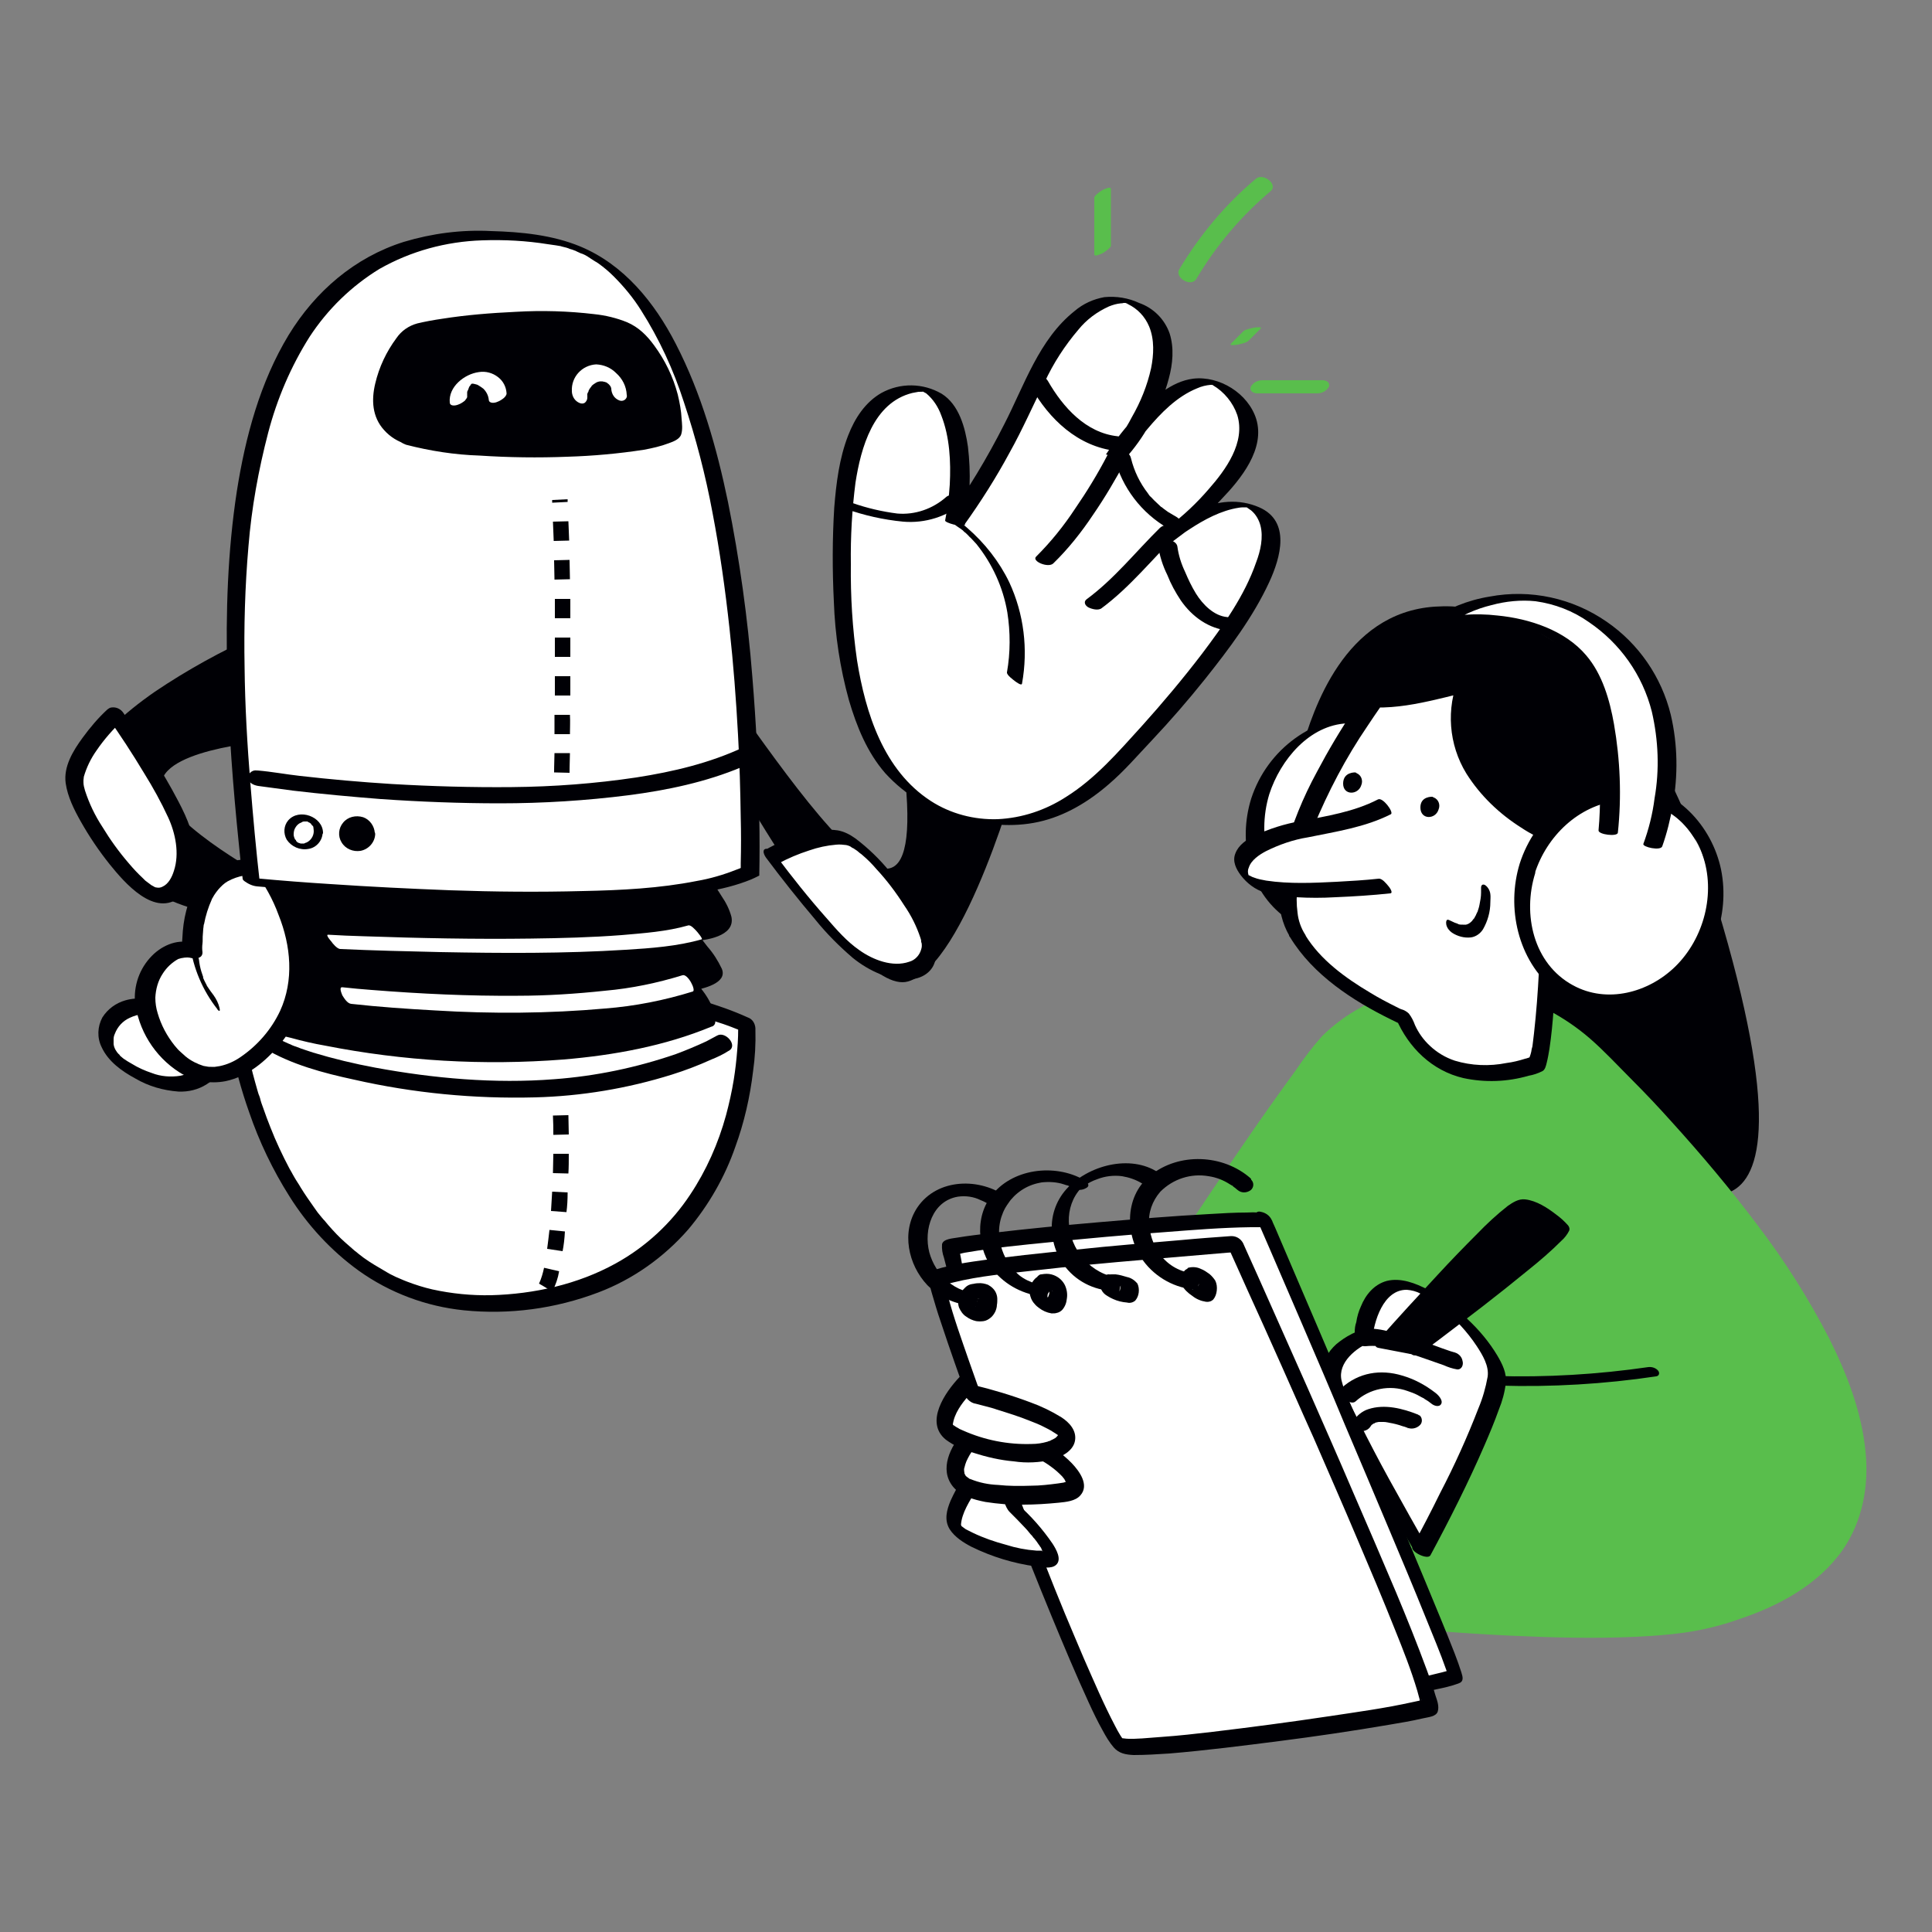 <svg transform="scale(1)" version="1.1" id="iSPflnFFdZ" xmlns="http://www.w3.org/2000/svg" xmlns:xlink="http://www.w3.org/1999/xlink" x="0px" y="0px" viewBox="0 0 500 500" xml:space="preserve" class="pbimage_pbimage__wrapper__image__0LEis false"><rect x="0" y="0" width="500" height="500" fill="#808080" stroke="none"/><title>Artificial Intelligence 6</title><style type="text/css"> .st0{fill:#000005;} .st1{fill:#59BE4C;} .st2{fill:#FFFFFF;}
 .st2{fill:#FFFFFF;}
 .st1{fill:#59BE4C;}
 .st0{fill:#000005;}</style><g id="character"><path class="st0" d="M352,227.7c0,0-17.4-25.9-15.2-33.6c3-10.3,11-35.5,34.5-37.1s53.7,17,69.9,67.4
		c37.3,115.8-11.7,79.5-11.7,79.5l-13.8-20.2c-1.8-1.8-4.2-3-6.8-3.2c-4.6-0.5-11.7-22.6-11.7-22.6L352,227.7z" fill="#000005"></path><path class="st1" d="M344.2,269.6c-5.5,5.6-91,125-73.3,134.5s137.5,23.5,170.1,15.4c88.9-22.1,6-113.3-28.5-147
		c-12.6-12.5-30.8-17.7-48.2-13.8C356.7,260.3,349.7,264.1,344.2,269.6z" fill="#59BE4C"></path><path class="st1" d="M342.2,268.1c-2.5,2.8-4.7,5.7-6.8,8.8c-4.5,6.2-9,12.5-13.3,18.8c-5.7,8.3-11.3,16.6-16.8,25
		c-5.8,8.9-11.5,17.9-16.9,27c-4.9,8.3-9.6,16.6-13.8,25.3c-3.1,6.4-6.2,13-7.8,19.9c-1,4.2-1.4,9.7,2.7,12.4c2.3,1.3,4.8,2.4,7.3,3
		c3.4,1,6.8,1.9,10.3,2.6c9.8,2.2,19.7,3.8,29.6,5.2c12.2,1.8,24.4,3.2,36.7,4.4c12.4,1.2,24.9,2.2,37.4,2.8
		c10.8,0.5,21.6,0.8,32.5,0.3c4.3-0.2,8.5-0.5,12.8-1.1c4.7-0.7,9.3-1.8,13.8-3.4c10.3-3.4,20.6-8.9,27-18
		c5.1-7.4,6.8-16.5,5.9-25.4c-1-10.3-4.8-20.1-9.4-29.3c-5.3-10.3-11.5-20.1-18.6-29.4c-7-9.3-14.4-18.1-22.2-26.7
		c-3.4-3.8-6.9-7.5-10.5-11.1c-3.5-3.5-6.9-7.2-10.7-10.5c-12.9-11.1-30.4-16.1-47.2-12.6C355.9,258.1,348.2,262.2,342.2,268.1
		c-0.8,0.9,0.3,2.4,1,2.9c0.9,0.8,2.2,0.8,3.1,0c11.7-11.7,30.6-14.3,45.8-9.1c7.3,2.5,13.9,6.6,19.4,12c3.2,3.1,6.3,6.2,9.3,9.4
		c7.4,7.7,14.5,15.6,21.3,23.8c7.3,8.8,14.1,18,20.2,27.7c5.6,9.1,10.5,18.4,13.6,28.6c2.5,8.3,3.6,17.3,1.2,25.7
		c-2.5,8.7-8.8,15.5-16.7,20.2c-5.3,3.1-11.1,5.4-17,7c-2.2,0.6-4.4,1.2-6.6,1.6c-0.8,0.2-1.7,0.3-2.5,0.4l-0.6,0.1
		c0.5-0.1-0.2,0-0.3,0l-1.4,0.2c-9.4,0.9-18.8,1.3-28.2,1c-11.8-0.2-23.5-0.9-35.3-1.8c-12.3-1-24.5-2.2-36.7-3.7
		c-10.9-1.4-21.8-2.9-32.7-4.9c-7.8-1.2-15.5-3-23-5.2l-0.5-0.2l0,0c-0.3-0.1-0.6-0.2-0.9-0.3c-0.5-0.2-1.1-0.4-1.6-0.6
		s-0.9-0.4-1.4-0.6l-0.3-0.1c-0.5-0.2,0.5,0.4,0.3,0.1c-0.1-0.1-0.3-0.2-0.4-0.3c0.3,0.1,0.5,0.5,0.1,0.1s0.2,0.4,0,0
		c-0.1-0.2-0.2-0.3-0.3-0.4c0.2,0.2,0.2,0.5,0-0.1c-0.1-0.2-0.1-0.4-0.2-0.5c-0.2-0.6,0,0.3,0-0.2s-0.1-0.9-0.1-1.3s0-1,0-1.5
		s0,0.4,0,0c0-0.1,0-0.3,0-0.4s0.1-0.6,0.1-0.9c0.2-1.3,0.5-2.5,0.8-3.8c0.9-3.1,2-6.1,3.2-9.1c3.4-7.8,7.2-15.4,11.4-22.8
		c5-8.9,10.3-17.7,15.8-26.4s11.1-17.3,16.9-25.9c4.9-7.3,9.9-14.5,14.9-21.6c3.3-4.6,6.6-9.2,10-13.7c0.7-0.9,1.4-1.8,2.2-2.6
		c0.9-0.9-0.3-2.4-1-2.9C344.3,267.4,343,267.4,342.2,268.1z" fill="#59BE4C"></path><path class="st2" d="M387.5,357.4c13.4,0.4,26.8-0.4,40.1-2.3" fill="#FFFFFF"></path><path class="st0" d="M388.1,358.6c13.5,0.4,27.1-0.4,40.5-2.4c0.8-0.1,1-0.9,0.5-1.5c-0.6-0.7-1.6-1-2.5-0.9
		c-13.1,1.9-26.4,2.7-39.7,2.3c-0.7,0-1.4,0.4-1.1,1.2C386.3,358.2,387.2,358.6,388.1,358.6L388.1,358.6z" fill="#000005"></path><path class="st2" d="M367.9,401.5c0,0,20.5-37.9,19.5-45.7s-16.8-23.8-25.3-23.2s-9.3,13.5-9.3,13.5s-8.1,3.3-8.1,9.3
		S367.9,401.5,367.9,401.5z" fill="#FFFFFF"></path><path class="st0" d="M370.2,402.5c5-9.3,9.8-18.8,14-28.5c1.3-3,2.6-6.1,3.7-9.2c0.9-2.2,1.5-4.4,1.8-6.8c0.3-2.6-0.9-5-2.2-7.2
		c-2.1-3.5-4.7-6.6-7.7-9.4c-3-3-6.4-5.6-10.2-7.6c-3.2-1.7-7.1-3.2-10.7-2.3c-3.3,0.9-5.5,3.6-6.7,6.6c-0.6,1.3-1,2.7-1.2,4.1
		c-0.3,0.8-0.4,1.7-0.4,2.6c0,0.3,0,0.1,0.1,0c-0.3,0.2-0.7,0.3-1,0.5c-1.4,0.7-2.7,1.6-3.9,2.6c-2.1,1.9-3.9,4.7-3.2,7.7
		c0.5,2,1.2,3.9,2.1,5.8c1.2,2.8,2.6,5.6,4,8.4c5.2,10.4,10.9,20.5,16.7,30.5c0.1,0.2,0.2,0.4,0.4,0.6c0.8,0.9,1.8,1.5,3,1.6
		c0.6,0.1,1.9,0.1,1.3-0.8c-3.6-6.3-7.1-12.6-10.6-18.9c-2.7-4.9-5.3-9.9-7.8-14.9c-1.7-3.4-3.6-6.9-4.5-10.6
		c-1.1-4.7,3.9-8.6,7.7-10.1l0.2-0.2c0.4-5,2.9-13.3,9-13.2c1.2,0.1,2.5,0.4,3.5,1c1.9,1,3.7,2.2,5.3,3.5c3.6,2.9,6.8,6.3,9.3,10.1
		c1.5,2.3,3.2,5.1,2.8,7.9c-0.5,2.8-1.3,5.6-2.4,8.2c-2.9,7.5-6.2,14.8-9.9,21.9c-2.3,4.7-4.7,9.3-7.2,13.9
		C365,401.6,369.5,403.8,370.2,402.5z" fill="#000005"></path><path class="st0" d="M376,349.9c0.6,0,0.4,0.1,0.1,0l-0.7-0.2c-0.8-0.3-1.5-0.5-2.3-0.8c-2.1-0.8-4.3-1.6-6.5-2.3
		c-2.5-0.8-5-1.5-7.5-2.1c-2.3-0.6-4.6-0.8-6.9-0.6c-2.8,0.3-1.1,4.8,1.2,4.5c4.6-0.5,9.5,1.2,13.9,2.7c2.1,0.7,4.2,1.5,6.3,2.2
		c1.1,0.5,2.3,0.9,3.5,1.1c1.2,0.1,1.7-1.2,1.4-2.2C378.3,351,377.3,350.1,376,349.9L376,349.9z" fill="#000005"></path><path class="st0" d="M371.4,360.4c-2.6-2-5.4-3.5-8.5-4.4c-5.6-1.7-11.3-0.8-15.7,3.2c-1.4,1.3,2.1,4.8,3.6,3.5
		c3.6-3.3,8.8-4.4,13.5-2.7c0.9,0.3,1.7,0.6,2.5,1l1.1,0.6l0.6,0.3c0.5,0.3-0.2-0.2,0.1,0.1c0.7,0.4,1.3,0.8,1.9,1.3
		c0.6,0.5,2,1,2.5,0S372.1,360.9,371.4,360.4L371.4,360.4z" fill="#000005"></path><path class="st0" d="M367,366.1c-4-1.6-8.7-2.8-12.9-1.4c-1.6,0.5-3,1.7-3.9,3.1c-0.4,0.9,0,2,1,2.4c0.1,0.1,0.3,0.1,0.4,0.1
		c1.3,0.3,2.6-0.2,3.2-1.3c0.2-0.3-0.4,0.4,0,0c0,0,0.3-0.4,0.3-0.4c-0.3,0.3-0.4,0.3-0.2,0.2c0.1-0.1,0.1-0.1,0.2-0.1
		c0.1-0.1,0.3-0.2,0.4-0.3c-0.4,0.2-0.5,0.3-0.2,0.1l0.2-0.1c0.2,0,0.3-0.1,0.5-0.2l-0.3,0.1l0.2-0.1l0.4-0.1l0.5-0.1
		c0.7-0.1-0.5,0,0,0s0.7,0,1.1,0s0.7,0,1.1,0.1c0.2,0,0.8,0.1,0,0l0.5,0.1c1.2,0.2,2.4,0.5,3.5,0.9c0.4,0.1,0.8,0.2,1.1,0.4
		s0.8,0.3-0.2-0.1l0.1,0c1.2,0.6,2.6,0.3,3.5-0.6c0.7-0.7,0.6-1.9-0.1-2.5C367.2,366.3,367.1,366.2,367,366.1L367,366.1z" fill="#000005"></path><path class="st0" d="M367.6,348.9c0,0,37.6-28,36.4-30.1s-7.8-6.9-11.1-6.9s-34.6,35.2-34.6,35.2L367.6,348.9z" fill="#000005"></path><path class="st0" d="M368.7,349.5c5-3.7,10-7.6,15-11.4c4-3.1,7.9-6.2,11.8-9.4c3-2.4,5.9-4.9,8.6-7.6c0.8-0.7,1.5-1.6,2-2.6
		c0.2-0.5,0-1.1-0.4-1.5c-0.9-1-1.9-1.9-3-2.7c-2.2-1.7-5.1-3.6-8-3.9c-1.7-0.2-3.2,0.8-4.5,1.7c-2.8,2.2-5.4,4.6-7.8,7.1
		c-3.5,3.5-7,7.1-10.4,10.8c-5.1,5.5-10.2,11-15.2,16.7l-0.2,0.3c-0.5,0.5-1.1,1.5,0,1.8l9.4,1.8c1.1,0.2,2.4-0.7,3.1-1.4
		c0.5-0.5,1.1-1.5,0-1.8l-9.3-1.8v1.8c3.9-4.4,7.9-8.8,11.9-13.2c3.3-3.6,6.7-7.2,10.1-10.8c1.6-1.6,3.2-3.2,4.8-4.8
		c0.7-0.7,1.4-1.4,2.1-2.1l0.9-0.9l0.4-0.4c0.2-0.2,0.5-0.5,0.1-0.1c0.5-0.5,1-0.9,1.5-1.3c0.2-0.2,0.5-0.3,0.7-0.5
		s-0.1,0.1-0.2,0.2c0.1,0,0.2-0.2,0.3-0.2c0.5-0.2-0.7,0.3-0.1,0.1c-0.3,0.1-0.5,0.1-0.8,0.2c0.1,0-0.3,0,0.1,0
		c1.3,0.3,2.5,0.7,3.7,1.4c2.3,1.3,4.5,3,6.3,4.9c0.2,0.3,0.1,0.2,0.1,0.2s0-0.2,0,0c0-0.4,0.1-0.3,0-0.2c-0.1,0.3,0.2-0.3,0.1-0.1
		s-0.2,0.3-0.3,0.4c-0.3,0.4,0.3-0.3-0.2,0.2c-0.9,1-1.9,1.9-3,2.9l-0.6,0.5l-1.1,1c-0.8,0.7-1.5,1.3-2.3,2c-3.6,3-7.4,6-11.1,8.9
		c-5.5,4.3-11.1,8.4-16.6,12.6l-0.3,0.2c-0.5,0.4-1.6,1.5-0.8,2.1S368.1,349.9,368.7,349.5z" fill="#000005"></path><path class="st2" d="M327.4,315.7c0,0,50.1,116.5,49.4,118.1s-82.5,16.2-89.2,11.9s-42.3-120.9-41.1-122.8S325.8,314.2,327.4,315.7
		z" fill="#FFFFFF"></path><path class="st0" d="M325.3,315.6c1.1,2.5,2.2,5.1,3.3,7.6c2.8,6.5,5.6,13,8.4,19.5c3.7,8.6,7.4,17.2,11,25.9
		c3.8,9,7.7,18.1,11.5,27.2c3.2,7.6,6.4,15.2,9.5,22.9c1.8,4.5,3.7,8.9,5.3,13.5c0.1,0.2,0.2,0.5,0.2,0.8c0.2,0.5,0-0.5,0,0.1
		s0.1-0.4,0.2-0.6s0.4-0.4,0-0.1c-0.2,0.1,0.5-0.1,0,0l-0.4,0.1c-0.4,0.1-0.8,0.2-1.1,0.3c-1.1,0.3-2.2,0.5-3.3,0.8
		c-7.8,1.7-15.6,3.1-23.5,4.4c-10,1.7-20,3.3-30.1,4.6c-4.5,0.6-9,1.1-13.6,1.5c-1.9,0.2-3.9,0.3-5.8,0.4h-0.3H296h-1.3
		c-0.7,0-1.4,0-2.2,0c-1.2,0-2.4,0-3.6-0.2c-0.1,0-0.9-0.1-0.4,0s-0.2,0-0.4-0.1s-0.4-0.1-0.5-0.1c0.4,0,0.6,0.3,0.1,0
		c1,0.5-0.1-0.2,0.8,0.5l-0.2-0.2c-0.2-0.2,0.4,0.6,0.1,0.1c-0.1-0.1-0.2-0.2-0.3-0.4c-0.2-0.3-0.4-0.6-0.6-1s-0.4-0.7-0.1-0.1
		c-0.1-0.2-0.2-0.5-0.4-0.7c-2.7-5.5-5-11.2-7-17c-3.2-8.6-6.1-17.2-9-25.9c-3.2-9.7-6.3-19.4-9.4-29.1c-2.7-8.7-5.3-17.4-7.9-26.1
		c-1-3.4-2-6.8-2.9-10.2c0-0.1-0.2-0.6-0.1-0.3s-0.1-0.3-0.1-0.3l-0.3-1.1l-0.5-1.9c-0.3-1-0.6-2.1-0.8-3.1s-0.4-2.4-0.7-3.5
		c0.1,0.3-0.1,0.5-0.4,0.9c0,0,0.1-0.1,0.2-0.1c0.3-0.2-0.5,0.1-0.1,0c0.8-0.2,1.5-0.4,2.3-0.5c7-1.2,14.2-1.9,21.3-2.6
		c9.8-1,19.7-1.9,29.5-2.6c7.8-0.6,15-1.2,22.6-1.3c0.9,0,1.9,0,2.8,0c0.3,0,0.6,0.1,0.9,0.1c0.5,0-0.5-0.1-0.2,0h0.1
		c-0.6-0.2-1.1-0.5-1.5-0.9c0.8,0.7,2.1,1.6,3.1,0.9s0.4-2-0.3-2.6c-1.7-1.5-3.8-1.4-5.9-1.3c-3.2,0-6.5,0.2-9.8,0.4
		c-9.5,0.5-18.9,1.3-28.4,2.1c-9.3,0.8-18.6,1.7-27.9,2.8c-3,0.4-6,0.7-8.9,1.2c-1.1,0.2-3.6,0.3-3.9,1.7c-0.1,1.2,0.1,2.4,0.5,3.5
		c0.6,2.3,1.2,4.6,1.8,7c2.1,7.6,4.4,15.2,6.6,22.8c2.9,9.6,5.9,19.1,8.9,28.6c3.1,9.6,6.3,19.2,9.6,28.8c2.6,7.6,5.3,15.2,8.4,22.6
		c1,2.4,2,4.8,3.2,7c0.7,1.7,1.9,3.3,3.3,4.5c1.9,1.3,4.4,1.4,6.6,1.5c3.5,0,7-0.1,10.4-0.5c9.7-0.8,19.3-2.1,28.9-3.6
		s19.4-3.1,29.1-4.9c3.5-0.7,7-1.3,10.6-2.1c1.9-0.4,3.8-0.8,5.7-1.5c1.5-0.5,1.2-1.6,0.8-2.9c-0.5-1.6-1.1-3.2-1.7-4.8
		c-2.4-6.2-5-12.3-7.5-18.4c-3.6-8.7-7.2-17.3-10.9-25.9c-3.9-9.2-7.8-18.4-11.7-27.6c-3.4-8-6.8-16-10.2-23.9l-6.2-14.5
		c-0.3-0.7-0.6-1.3-0.9-2c-0.5-1.1-1.6-1.9-2.9-2.1c-0.6-0.2-1.3,0.2-1.5,0.8C324.9,314.9,325,315.3,325.3,315.6z" fill="#000005"></path><path class="st2" d="M319.5,322c0,0,53.6,117.9,50,119.9s-74,12-79.6,10s-49.2-117.1-47.6-120.7S319.5,322,319.5,322z" fill="#FFFFFF"></path><path class="st0" d="M317.6,322.2l3.2,7.1c2.7,6.1,5.5,12.1,8.2,18.2c3.7,8.2,7.3,16.5,11,24.7c3.8,8.8,7.7,17.6,11.4,26.4
		c3.2,7.5,6.5,15.3,9.6,23.1c2.1,5.2,4.2,10.5,5.8,15.9c0.2,0.7,0.4,1.5,0.6,2.2c0,0.1,0.1,0.6,0,0.2s0,0,0,0.1c0,0.2,0,0.4,0,0.5
		c0-0.2,0-0.4,0.2-0.5c0.5-0.6,0.2,0-0.1,0s0.1,0,0,0l-0.5,0.1l-1.4,0.3c-7.2,1.6-14.6,2.6-21.9,3.7c-10,1.5-19.9,2.8-29.9,4
		c-4.3,0.5-8.7,1-13,1.3c-1.7,0.1-3.5,0.3-5.2,0.4c-0.7,0-1.4,0.1-2.1,0.1h-0.9c-0.3,0-1,0-0.5,0c-0.8,0-1.6-0.2-2.4-0.2
		c-0.1,0,0.6,0.2,0.3,0.1c-0.1,0-0.3-0.1,0.2,0.1s-0.2-0.2,0.6,0.4c-0.5-0.4,0.5,0.6,0,0c-0.2-0.2-0.3-0.5-0.5-0.7
		c0.6,0.8-0.1-0.2-0.3-0.5c-0.5-0.8-1-1.7-1.4-2.5c-3-5.7-5.5-11.6-8.1-17.5c-1.6-3.7-3.2-7.6-4.9-11.6c-1.8-4.4-3.6-8.8-5.3-13.2
		c-3.6-9.2-7.2-18.4-10.6-27.7c-3.1-8.2-6.1-16.4-9-24.7c-1.9-5.5-3.9-11-5.4-16.7c-0.2-0.8-0.4-1.5-0.6-2.3c0-0.1,0-0.3-0.1-0.4
		c-0.1-0.3,0,0.6,0,0.1c0-0.2,0-0.4,0-0.5c-0.1-0.2-0.1,0.3,0,0.3c0.1-0.3-0.3,0.4-0.1,0.2s-0.2,0.1-0.1,0.1s0.2-0.1,0.3-0.2
		c0.3-0.1,0.6-0.2,1-0.4s0.2,0-0.1,0l0.3-0.1l0.8-0.2c6.8-1.7,14-2.3,21-3.1c9.5-1.1,19.1-2,28.7-2.8c7.1-0.6,14.2-1.2,21.2-1.8
		l3.2-0.2c1.2-0.1,1.2-1.5,0.8-2.3c-0.6-1.1-1.7-1.8-3-1.8c-4.2,0.3-8.4,0.6-12.6,1c-9.2,0.8-18.3,1.5-27.5,2.5
		c-8.9,0.9-17.8,1.8-26.7,3.1c-2.7,0.4-5.5,0.9-8.1,1.6c-1.4,0.4-3.3,0.8-3.3,2.6c0.1,1.4,0.4,2.8,0.8,4.1c0.7,2.4,1.4,4.8,2.2,7.1
		c2.4,7.3,5,14.6,7.6,21.8c3.3,9.1,6.8,18.2,10.3,27.3c3.5,9.1,7.1,18.2,10.9,27.4c3.1,7.5,6.2,14.9,9.6,22.3
		c1.1,2.4,2.3,4.9,3.6,7.2c0.8,1.5,1.7,3,2.8,4.3c1.4,1.6,3.1,1.9,5.2,2c3.1,0,6.2-0.2,9.3-0.4c9.5-0.8,18.9-2,28.3-3.2
		s18.9-2.6,28.3-4.2c3-0.5,6-1,9-1.7c1.2-0.3,3.4-0.4,3.8-1.8s-0.2-2.9-0.6-4.1c-0.6-2.2-1.4-4.3-2.2-6.5c-2.5-6.8-5.2-13.5-8-20.2
		c-3.7-8.7-7.4-17.4-11.2-26.1c-3.8-8.9-7.7-17.7-11.6-26.6c-3.3-7.5-6.7-15-10-22.5c-2-4.5-4-9-6-13.4c-0.3-0.6-0.5-1.2-0.8-1.8
		c-0.6-1.1-1.7-1.8-3-1.8C317.2,320.1,317.2,321.3,317.6,322.2z" fill="#000005"></path><path class="st0" d="M323.6,304.9c-7.1-6.2-18.5-6.7-25.9-0.7c-7,5.6-6.6,16.3-1.2,22.9c3.5,4.2,8.7,6.7,14.2,6.7
		c1.2,0.1,2.2-0.7,2.3-1.9c0,0,0-0.1,0-0.1c-0.2-1.3-1.3-2.2-2.6-2.2c-3.5,0.1-6.9-1.3-9.3-3.9c-2.2-2.4-3.4-5.4-3.7-8.7
		c-0.3-3.1,0.8-6.2,2.9-8.6c3.3-3.3,7.9-4.8,12.5-4c2,0.3,3.8,1,5.5,2.1l0.5,0.3c0.1,0,0.7,0.4,0.3,0.2s0.4,0.3,0.5,0.4l0.6,0.5
		c1,0.9,2.4,0.9,3.5,0.1c0.8-0.7,0.9-1.9,0.1-2.7C323.8,305.1,323.7,305,323.6,304.9L323.6,304.9z" fill="#000005"></path><path class="st2" d="M309.4,329.6c0,0,3.6-1.1,3.3,2.9s-3.4,2.9-4.6,1.2S308.5,329.7,309.4,329.6z" fill="#FFFFFF"></path><path class="st0" d="M311.3,331.2c0.3-0.1,0.5-0.1,0.8-0.1h-0.3c0.2,0,0.4,0,0.6,0h0.1h0.1c0,0-0.5-0.1-0.3-0.1h0.1
		c0.3,0.1-0.6-0.2-0.3-0.1h0.1c-0.1-0.1-0.3-0.2-0.5-0.2c0.3,0.2-0.6-0.4-0.4-0.2s-0.7-0.5-0.4-0.3c0,0-0.6-0.5-0.3-0.3
		s-0.4-0.5-0.3-0.3c0,0,0,0.1,0.1,0.1c0.2,0.2-0.2-0.4-0.1-0.2c0.1,0.1,0.1,0.3,0.2,0.4l-0.1-0.3c0.2,0.8,0.2,1.7,0,2.5v-0.2
		c-0.1,0.7-0.5,1.3-1,1.7l0.2-0.1c-0.2,0.2-0.5,0.3-0.8,0.3h0.3c-0.1,0-0.3,0-0.4,0h-0.1c0.6,0.1,0.4,0.1,0.3,0l-0.2,0
		c-0.2,0-0.4-0.2,0.4,0.1h-0.1H309c-0.3-0.1,0.5,0.2,0.4,0.2l-0.2-0.1c0.1,0.1,0.3,0.2,0.5,0.3l-0.1-0.1l-0.1-0.1
		c-0.2-0.2,0.6,0.5,0.4,0.3l-0.2-0.1c-0.2-0.2,0.4,0.4,0.4,0.3l-0.1-0.1l-0.1-0.1c-0.2-0.2,0.3,0.3,0.3,0.3l-0.1-0.1
		c0,0-0.1-0.1-0.1-0.2l-0.1-0.1c0.3,0.4,0.2,0.3,0.1,0.1c-0.1-0.1-0.1-0.2-0.1-0.3l0.1,0.3c-0.1-0.4-0.2-0.9-0.1-1.3v0.2
		c0.2-0.8,0.6-1.6,1.3-2.1l-0.2,0.1C311,331.2,311.1,331.2,311.3,331.2c0.3-0.1,0.2-0.5,0.1-0.7c-0.3-0.4-0.6-0.8-1-1.1
		c-0.5-0.4-1.1-0.7-1.6-1c-0.4-0.2-0.8-0.3-1.2-0.2c-0.3,0.1-0.6,0.3-0.9,0.5c-0.3,0.3-0.5,0.6-0.7,1c-0.2,0.4-0.3,0.9-0.4,1.4
		c0,0.5,0,1.1,0.3,1.5c0.3,0.6,0.7,1.1,1.1,1.5c0.5,0.5,1,0.9,1.6,1.3c1,0.8,2.2,1.3,3.5,1.5c0.7,0.1,1.4-0.1,1.9-0.6
		c0.5-0.6,0.8-1.4,0.9-2.3c0.1-0.9,0-1.8-0.4-2.6c-0.4-0.6-0.9-1.2-1.5-1.7c-0.7-0.5-1.4-1-2.2-1.3c-1-0.5-2.2-0.6-3.3-0.3
		c-0.3,0.1-0.2,0.4-0.1,0.6c0.3,0.4,0.6,0.8,1,1.1c0.5,0.4,1.1,0.7,1.6,1C310.4,331.2,310.9,331.2,311.3,331.2z" fill="#000005"></path><path class="st0" d="M301.7,305c-6.5-6.3-17.5-4.4-24,1.1c-3.3,2.7-5.3,6.6-5.5,10.9c-0.1,4,1.1,7.9,3.6,11c3.2,4,8.1,6.2,13.2,6.1
		c1.2-0.1,2.3-0.8,3-1.8c0.6-0.9,0.1-1.5-0.9-1.5c-7.5-0.1-13.6-6.1-14.4-13.4c-0.4-3.2,0.4-6.5,2.3-9c0.4-0.6,1-1.1,1.6-1.5
		c1-0.7,2.1-1.3,3.3-1.7c2-0.8,4.3-1.1,6.5-0.8c1.8,0.3,3.6,0.9,5.2,1.9c0.5,0.3,1,0.6,1.5,1c0.1,0.1,0.8,0.7,0.3,0.2
		C298.6,308.8,302.7,306,301.7,305L301.7,305z" fill="#000005"></path><path class="st2" d="M289,330.5c0,0,3.6-1.1,3.3,2.9s-3.4,2.9-4.6,1.2S288.1,330.5,289,330.5z" fill="#FFFFFF"></path><path class="st0" d="M291.3,331.2l0.2,0h0.2h0.1h0.4h-0.3c0.1,0,0.4,0,0,0h-0.1c-0.2,0-0.3-0.1-0.5-0.1c-0.5-0.1-1.1-0.3-1.6-0.5
		l-0.4-0.1l0.1,0c0,0-0.4-0.2-0.2-0.1l0.1,0.1c0.1,0.1-0.2-0.2-0.1-0.1l0.1,0.1c0.1,0.1,0.1,0.1,0.2,0.2c0.1,0.1,0.2,0.3,0.3,0.5
		l0-0.1c0.3,0.8,0.3,1.7,0.1,2.5c-0.1,0.7-0.4,1.4-1,1.9l0.1-0.1c-0.1,0.1-0.3,0.2-0.4,0.2l-0.2,0c-0.1,0-0.2,0,0.1,0h-0.1
		c-0.3,0,0.4,0,0.1,0c0.5,0.1,0.9,0.2,1.4,0.3c-0.3-0.1,0.8,0.3,0.5,0.1c0,0,0.7,0.3,0.4,0.1s0.6,0.3,0.3,0.1l-0.1,0
		c-0.2-0.1,0.4,0.2,0.2,0.1l-0.1-0.1l-0.2-0.1l0.1,0.1l-0.1-0.1l-0.2-0.2c-0.3-0.3-0.6-0.6-0.8-1l0,0.1c-0.4-1.3,0-2.7,1.1-3.5
		l-0.1,0.1c0.1-0.1,0.3-0.2,0.4-0.2c0.3,0-0.1-0.4-0.1-0.4c-0.4-0.3-0.9-0.5-1.4-0.6c-0.6-0.2-1.2-0.4-1.9-0.5
		c-0.4-0.1-0.8-0.1-1.2-0.1c-0.3,0.1-0.6,0.2-0.8,0.5c-0.3,0.3-0.5,0.6-0.7,1c-0.4,0.8-0.5,1.8-0.1,2.6c0.3,0.6,0.8,1.1,1.5,1.5
		c0.5,0.3,1,0.6,1.5,0.8c1.1,0.5,2.3,0.8,3.6,0.9c0.7,0.2,1.5,0,2.1-0.5c0.5-0.6,0.8-1.3,0.9-2.1c0.1-0.8,0-1.7-0.4-2.4
		c-0.7-0.8-1.6-1.4-2.6-1.6c-1-0.3-2-0.6-3-0.7c-0.4,0-0.7,0-1.1,0c-0.3,0-0.7,0.1-1,0.1c-0.3,0.1,0.1,0.3,0.1,0.4
		c0.4,0.3,0.9,0.4,1.4,0.6c0.6,0.2,1.2,0.4,1.9,0.5C290.5,331.4,290.9,331.3,291.3,331.2z" fill="#000005"></path><path class="st0" d="M280.6,305.4c-7.6-4.4-18.9-3-24.2,4.3c-4.5,6.1-3.2,15.1,1.9,20.4c3.6,3.6,8.6,5.6,13.8,5.5
		c0.9,0,2.2-0.5,2-1.6s-2-1.4-2.9-1.4c-1.5,0-2.9-0.3-4.3-0.8c-1.5-0.6-2.9-1.4-4-2.6c-2.1-2.1-3.6-4.9-4.1-7.9
		c-1.4-7,3.3-13.9,10.3-15.2c0.2,0,0.3-0.1,0.5-0.1c1.9-0.2,3.9-0.1,5.7,0.5l0.6,0.2l0.4,0.1c-0.2-0.1,0.5,0.2,0.7,0.3
		c0.3,0.1,0.5,0.2,0.7,0.4c1.1,0.6,2.4,0.6,3.5-0.1C282.2,306.8,281.4,305.9,280.6,305.4L280.6,305.4z" fill="#000005"></path><path class="st2" d="M270.5,332.1c0,0,3.6-1.1,3.3,3s-3.4,2.9-4.6,1.2S269.6,332.2,270.5,332.1z" fill="#FFFFFF"></path><path class="st0" d="M271.5,334.2c0.3-0.1,0.6-0.1,0.9-0.1h-0.5c0.3,0,0.5,0,0.8,0L272,334c0.2,0,0.3,0.1,0.5,0.2l-0.6-0.2l0.3,0.2
		l-0.5-0.4c0.1,0.1,0.2,0.1,0.3,0.2l-0.5-0.5c0.1,0.1,0.2,0.2,0.2,0.3l-0.3-0.5c0.1,0.1,0.2,0.3,0.2,0.4l-0.2-0.5
		c0.1,0.3,0.1,0.5,0.2,0.8v-0.5c0,0.6,0,1.1-0.1,1.6l0.1-0.5c-0.1,0.4-0.2,0.8-0.4,1.2l0.2-0.4c-0.1,0.2-0.3,0.4-0.4,0.5l0.4-0.3
		c-0.1,0.1-0.3,0.2-0.5,0.3l0.5-0.2c-0.1,0.1-0.3,0.1-0.5,0.1h0.5c-0.2,0-0.3,0-0.5,0l0.6,0.1c-0.2,0-0.4-0.1-0.6-0.2l0.6,0.2
		c-0.2-0.1-0.5-0.2-0.7-0.4l0.5,0.4c-0.2-0.2-0.4-0.4-0.6-0.6l0.5,0.5c-0.2-0.2-0.3-0.3-0.4-0.5l0.3,0.5c-0.1-0.1-0.1-0.2-0.2-0.4
		l0.2,0.5c-0.1-0.2-0.1-0.4-0.1-0.6l0.1,0.5c0-0.3,0-0.5,0-0.8l-0.1,0.5c0.1-0.4,0.2-0.8,0.4-1.1l-0.2,0.4c0.2-0.3,0.4-0.6,0.7-0.9
		l-0.4,0.3c0.1-0.1,0.2-0.2,0.4-0.2l-0.5,0.2L271.5,334.2c0.5,0,0.9-0.4,1.1-0.8c0.2-0.5,0.1-1.1-0.2-1.6c-0.5-1.1-1.7-1.8-3-1.7
		c-0.6,0.1-1.1,0.4-1.5,0.8c-0.4,0.4-0.7,0.8-0.9,1.3c-0.6,1-0.7,2.3-0.3,3.4c0.2,0.7,0.6,1.4,1.1,1.9c0.3,0.4,0.7,0.7,1.1,1
		c0.9,0.7,2,1.2,3.2,1.4c0.1,0,0.3,0,0.4,0c0.3,0,0.6,0,0.9-0.1c0.6-0.1,1.1-0.4,1.5-0.8c0.7-0.8,1.1-1.8,1.2-2.9
		c0.2-1.2,0-2.4-0.5-3.5c-0.6-1.2-1.6-2.1-2.9-2.6c-0.8-0.3-1.6-0.4-2.5-0.3c-0.2,0-0.5,0.1-0.7,0.1c-0.3,0-0.5,0.1-0.7,0.3
		c-0.2,0.1-0.4,0.3-0.4,0.6c-0.2,0.5-0.1,1.1,0.2,1.6c0.3,0.6,0.8,1.1,1.3,1.4C270.3,334.2,270.9,334.3,271.5,334.2z" fill="#000005"></path><path class="st0" d="M260.7,309.9c-6.9-5.2-18.1-5.1-23.3,2.6c-4.2,6.3-2.4,14.8,2.6,20.1c3.4,3.4,7.9,5.3,12.7,5.3
		c1,0,2.6-0.2,3-1.4s-1-1.8-1.9-1.8c-3.2,0.1-6.2-1.1-8.6-3.1c-2.3-2-3.9-4.6-4.7-7.5c-1.5-5.9,0.8-13.3,7.4-14.4
		c2-0.3,4.1,0,5.9,0.9c0.8,0.3,1.5,0.7,2.2,1.1l0.6,0.4c-0.5-0.3-0.2-0.1-0.1-0.1c1,0.7,2.3,0.8,3.5,0.3
		C260.8,311.7,261.8,310.6,260.7,309.9L260.7,309.9z" fill="#000005"></path><path class="st2" d="M252.2,334.2c0,0,3.6-1.1,3.3,2.9s-3.4,2.9-4.6,1.2S251.3,334.3,252.2,334.2z" fill="#FFFFFF"></path><path class="st0" d="M252.8,336.1c0.2-0.1,0.4-0.1,0.7-0.1L252.8,336.1c0.3-0.1,0.5-0.1,0.7-0.1l-0.7-0.1c0.2,0,0.4,0.1,0.5,0.1
		l-0.6-0.2c0.1,0.1,0.3,0.1,0.4,0.2l-0.5-0.3c0.1,0.1,0.2,0.2,0.4,0.3l-0.4-0.4c0.1,0.1,0.2,0.3,0.3,0.4l-0.2-0.5
		c0.1,0.3,0.2,0.5,0.2,0.8l-0.1-0.5c0.1,0.6,0.1,1.2-0.1,1.8l0.1-0.5c-0.1,0.4-0.2,0.8-0.4,1.2l0.3-0.5c-0.1,0.2-0.2,0.3-0.4,0.5
		l0.4-0.4c-0.1,0.1-0.2,0.2-0.3,0.2l0.5-0.3c-0.1,0.1-0.2,0.1-0.3,0.1l0.6-0.2c-0.1,0-0.2,0.1-0.4,0.1l0.7-0.1c-0.1,0-0.3,0-0.4,0
		l0.7,0.1c-0.2,0-0.4-0.1-0.5-0.1l0.6,0.2c-0.3-0.1-0.5-0.2-0.7-0.4l0.5,0.3c-0.3-0.2-0.6-0.4-0.8-0.7l0.4,0.4
		c-0.2-0.2-0.4-0.4-0.5-0.7l0.2,0.5c-0.1-0.2-0.2-0.4-0.2-0.7l0.1,0.5c0-0.3,0-0.6,0-0.9l-0.1,0.5c0.1-0.4,0.2-0.7,0.4-1.1l-0.3,0.5
		c0.2-0.3,0.4-0.6,0.6-0.8l-0.4,0.4c0.1-0.1,0.2-0.2,0.4-0.3l-0.5,0.3l0.2-0.1l-0.6,0.2L252.8,336.1c0.6-0.1,1.1-0.4,1.5-0.9
		c0.3-0.4,0.4-1,0.3-1.5c-0.2-0.5-0.6-1-1.1-1.2c-0.6-0.3-1.3-0.3-1.9-0.2c-0.7,0.1-1.3,0.4-1.8,0.9c-0.4,0.4-0.8,0.8-1.1,1.3
		c-0.2,0.3-0.4,0.7-0.5,1c-0.1,0.4-0.2,0.7-0.2,1.1c-0.1,0.6,0,1.2,0.2,1.8c0.4,0.9,1,1.8,1.8,2.3c0.8,0.6,1.7,1,2.6,1.2
		c0.7,0.1,1.3,0.1,2,0c0.6-0.1,1.2-0.4,1.8-0.9c0.5-0.4,0.9-1,1.2-1.6c0.2-0.5,0.4-1.1,0.4-1.7c0.1-0.5,0.1-1,0.1-1.5
		c0-0.5-0.1-1-0.3-1.5c-0.4-1-1.2-1.7-2.1-2.2c-0.8-0.3-1.7-0.5-2.6-0.4c-0.5,0-0.9,0.1-1.4,0.2c-0.6,0.1-1.1,0.4-1.5,0.9
		c-0.3,0.4-0.4,1-0.3,1.5c0.2,0.5,0.6,1,1.1,1.2C251.5,336.2,252.2,336.3,252.8,336.1z" fill="#000005"></path><path class="st2" d="M254.8,379.1c0,0-9.2,11.5-7.7,15.9s21.4,9.8,24.4,8.4s-9-12.9-9-12.9l-3.1-10L254.8,379.1z" fill="#FFFFFF"></path><path class="st0" d="M253,377.3c-2.8,3.4-5.2,7.1-7,11.1c-1,2.4-1.7,5-0.2,7.4c1.3,2,3.5,3.4,5.6,4.5c5.3,2.6,10.9,4.3,16.7,5.1
		c1.5,0.2,4,0.7,5.2-0.4c1.6-1.4,0-4.1-0.9-5.5c-2.6-3.8-5.6-7.2-9-10.2l0.9,1.6l-2.7-8.7c-0.5-1.8-1.1-3.4-3.1-4
		c-1.4-0.4-2.9-0.8-4.3-1.2c-0.6-0.2-1.3,0-1.5,0.6c-0.1,0.3-0.1,0.6,0,0.8c0.3,1.2,1.3,2.2,2.4,2.6l4.5,1.2l-2.5-2.5l1.9,5.9
		c0.6,1.8,1,4.4,2.3,5.7s2.7,2.7,3.9,4c0.5,0.5,0.9,1,1.3,1.5c0.2,0.3,0.5,0.5,0.7,0.8l0.3,0.4c0.4,0.4-0.2-0.3,0.2,0.2
		s0.8,1,1.1,1.5c0.2,0.2,0.3,0.5,0.5,0.7l0.2,0.3c0.3,0.5-0.2-0.5,0,0.1c0.1,0.2,0.2,0.4,0.3,0.6c0.2,0.4,0-0.3,0-0.1
		c0,0,0.1,0.2,0,0.2s-0.1-0.4,0-0.1c0,0.1-0.1,0.4,0-0.2c0,0.1,0,0.1-0.1,0.2c0.4-0.5,0-0.1,0-0.1c0.1,0,0.3-0.1,0,0s-0.2,0.1-0.1,0
		c-0.5,0-0.9,0-1.4,0c-2.7-0.2-5.3-0.7-7.8-1.5c-3-0.8-5.9-1.8-8.6-3.1c-0.6-0.3-1.2-0.6-1.8-0.9c-0.4-0.2-0.1,0,0,0
		c-0.1-0.1-0.2-0.1-0.3-0.2c-0.3-0.2-0.5-0.4-0.8-0.6s0.4,0.4,0.1,0.1c-0.1-0.1-0.2-0.2-0.3-0.3c-0.2-0.4,0.3,0.5,0,0
		c-0.2-0.3,0.1,0.2,0.1,0.2c-0.1-0.2-0.1,0.2,0,0.1s-0.1-0.5-0.1-0.5c0.2-3,2.2-6.1,3.8-8.7c1.1-1.8,2.4-3.5,3.7-5.2
		c0.7-0.9,0-2.1-0.6-2.8C255.4,377.5,253.8,376.4,253,377.3z" fill="#000005"></path><path class="st2" d="M251,372.4c0,0-7.7,8.6-1.2,12.3c6.5,3.8,25.2,2.2,27.3,1c3.9-2.1-3.9-8.8-8.8-10.6S251,372.4,251,372.4z" fill="#FFFFFF"></path><path class="st0" d="M249.3,370.6c-3.3,3.7-6.3,9.6-2.7,14.1c2,2.5,5.4,3.4,8.4,4c3.3,0.5,6.5,0.8,9.8,0.7c3.1,0,6.1-0.2,9.2-0.5
		c1.9-0.2,4.3-0.4,5.6-1.9c2.4-2.7-0.3-6.3-2.2-8.3c-2.5-2.6-5.5-4.6-8.9-5.9c-3.5-1.1-7.1-1.8-10.8-2.1c-2.3-0.3-4.5-0.5-6.8-0.7
		c-3.2-0.2-2.4,4.4,0.3,4.6c4.4,0.3,8.8,0.8,13.1,1.6c2.4,0.4,4.6,1.3,6.6,2.6c1.2,0.8,2.4,1.7,3.4,2.7c0.2,0.2,0.4,0.4,0.6,0.6
		s0.6,0.8,0.4,0.5c0.2,0.2,0.3,0.5,0.4,0.7s0,0,0-0.1c0.1,0.2,0.1,0.3,0.2,0.5c0-0.1,0-0.2,0-0.2c0,0,0.1-0.1-0.1,0
		s-0.2,0.1-0.3,0.1c-0.3,0.2,0.5-0.1,0.1,0c-0.1,0-0.3,0.1-0.4,0.1l-1.3,0.2c-2.3,0.3-4.7,0.6-7.1,0.6c-2.9,0.1-5.7,0.1-8.5-0.2
		c-2.5-0.1-4.9-0.6-7.1-1.5c0,0-0.4-0.2-0.1,0s-0.2-0.1-0.2-0.1s-0.8-0.6-0.7-0.5c-0.1-0.1-0.3-0.3-0.4-0.4c0.2,0.2,0,0,0-0.1
		s-0.2-0.4-0.1-0.1c-0.1-0.1-0.1-0.3-0.1-0.5c0,0.3-0.1-0.5-0.1-0.7s0-0.1,0,0c0-0.2,0-0.4,0.1-0.6c0.1-0.5,0.3-1.1,0.5-1.6
		c0.5-1.1,1.1-2.2,1.9-3.2c0.1-0.2,0.5-0.6,0.2-0.2l0.3-0.4c0.1-0.1,0.2-0.3,0.3-0.4C254.6,372.1,251.1,368.5,249.3,370.6z" fill="#000005"></path><path class="st2" d="M249.9,358.3c0,0-6.3,6.5-5.3,10.9s27.3,11.3,31.4,3.1c2.5-4.9-24.1-11.5-24.1-11.5L249.9,358.3z" fill="#FFFFFF"></path><path class="st0" d="M248.3,356.4c-3.7,3.9-9.1,11.7-3.5,16.2c2.2,1.6,4.6,2.7,7.2,3.4c3.4,1.1,6.9,1.9,10.4,2.2
		c3.3,0.5,6.6,0.3,9.8-0.4c2.4-0.7,5.5-2.2,6-4.9s-1.5-4.8-3.5-6.1c-2.6-1.6-5.3-2.9-8.1-3.9c-4.8-1.8-9.8-3.3-14.8-4.5l1.5,0.9
		l-2-2.5c-0.6-0.9-1.8-1.2-2.8-0.6C248.5,356.3,248.4,356.3,248.3,356.4c-0.7,1-0.6,2.4,0.2,3.3c0.7,0.8,1.3,1.7,2,2.5
		c0.6,0.6,1.3,1,2.1,1.1l2.3,0.6c1.2,0.3,2.3,0.6,3.1,0.9c2.9,0.9,5.8,1.8,8.5,2.9c1.3,0.5,2.6,1,3.9,1.7c0.6,0.3,1.2,0.6,1.7,0.9
		c0.1,0,0.4,0.2,0,0l0.3,0.2c0.3,0.2,0.5,0.3,0.8,0.5l0.6,0.4c0.5,0.4-0.2-0.3,0.1,0.1c0.1,0.2,0.2,0.3,0.4,0.4
		c-0.4-0.4-0.3-0.5-0.2-0.2c0.2,0.5-0.2-0.5-0.1-0.2c0.1,0.5-0.1-0.6,0-0.1c0-0.5,0-0.5,0-0.3s0.2-0.4,0.1-0.2s-0.5,0.7-0.1,0.3
		c-0.2,0.2-0.3,0.4-0.5,0.6c-0.1,0.1-0.2,0.2-0.3,0.3s0.4-0.3,0,0l-0.7,0.4c-0.2,0.1-0.5,0.2-0.8,0.4l-0.4,0.1
		c-0.4,0.2,0.2,0-0.2,0.1c-1.4,0.4-2.7,0.6-4.1,0.6c-6.1,0.2-12.2-1-17.8-3.5c-0.3-0.1-0.6-0.3-0.9-0.4l-0.3-0.2
		c-0.1,0-0.6-0.4-0.4-0.2L247,369c-0.2-0.1-0.4-0.3-0.5-0.4s0.1,0.1,0.2,0.2s-0.2-0.2-0.2-0.2c0,0.1-0.2-0.7,0,0s-0.1-0.5,0.1,0.3
		s0,0.1,0,0.1v0.1c0-0.2,0-0.3,0-0.5c0,0,0.1-0.7,0.2-1c0.7-2.7,2.8-5.3,4.7-7.3C253.2,358.4,250.2,354.4,248.3,356.4z" fill="#000005"></path><ellipse class="st2" transform="matrix(0.301 -0.954 0.954 0.301 40.759 482.746)" cx="349.8" cy="213.6" rx="27.6" ry="24.8" fill="#FFFFFF"></ellipse><path class="st0" d="M323.8,206.7c-3.4,11-0.7,23.8,8.9,30.8s22.7,5,31.8-1.5c9.8-7.1,14.5-19.2,12.1-31.1
		c-2.4-10.9-11.5-19.5-23-19.7C340,185.1,328,193.8,323.8,206.7c-0.3,0.7,1.6,0.2,1.9,0.2c0.6-0.2,2.5-0.6,2.8-1.4
		c2.9-8.9,10.4-17.9,20.2-18.3c10.4-0.5,19.2,7,22.4,16.5c3.3,10.6,0.6,22.1-7.2,30c-3.2,3.1-7,5.6-11.4,6.1
		c-4.9,0.5-9.8-0.6-13.9-3.2c-10.3-6.4-13.5-20-10.1-31.1c0.2-0.7-1.6-0.2-1.9-0.2C326,205.4,324,205.9,323.8,206.7z" fill="#000005"></path><path class="st2" d="M335.8,242.2c-11.3-18.8,19.8-61.2,19.8-61.2c8.7,0.3,24.2-4.4,24.2-4.4c-10,24.3,18.2,38.1,18.2,38.1
		c9.1-12.3,24-3.8,20,9.4s-17.1,11.7-17.1,11.7s-0.8,34.5-3.2,39.5c0,0-25.1,10.3-34.4-12C363.2,263.3,343.5,255,335.8,242.2z" fill="#FFFFFF"></path><path class="st0" d="M337.8,241.9c-1.1-1.7-1.8-3.7-2-5.7c-0.3-2.2-0.3-4.5,0-6.8c0.7-5.3,2.1-10.4,4.1-15.3
		c3.8-9.2,8.4-18,14-26.2c1.2-1.8,2.4-3.6,3.6-5.3l-1.4,0.5c5.3,0.1,10.6-0.9,15.7-2.1c3-0.7,6-1.4,9-2.4l-3.2-3.3
		c-3.4,8.1-2.7,17.4,1.9,24.9c3.6,5.7,8.5,10.4,14.2,14c1.2,0.8,2.4,1.5,3.6,2.1c0.7,0.4,1.9,0.7,2.5-0.1c2.4-3.2,6-5.9,10.2-5.4
		c0.8,0.1,1.5,0.3,2.2,0.6c0.2,0.1,0.5,0.3,0.7,0.4c0.1,0.1,0.3,0.2,0.4,0.3c-0.4-0.3,0.4,0.3,0.4,0.4c0.5,0.4,1,1,1.4,1.6
		c-0.2-0.3,0,0.1,0.1,0.1c0.1,0.2,0.2,0.4,0.4,0.7c0.2,0.4,0.3,0.8,0.5,1.2c1.2,4-0.2,8.6-2.6,11.8c-2,2.6-4.7,4.4-7.9,5.3
		c-1.3,0.3-2.6,0.5-4,0.6c-0.4,0,0.1,0,0.2,0c-0.1,0-0.3,0-0.4,0h-0.5c-0.1,0-0.3,0-0.4,0c-0.8-0.2-1.5,0.3-1.7,1.1
		c0,0.1,0,0.1,0,0.2c-0.2,10.8-0.6,21.6-1.8,32.3c-0.1,0.8-0.2,1.6-0.3,2.5s-0.1,1-0.3,1.6c-0.1,0.9-0.4,1.8-0.8,2.7l0.6-0.7
		l-0.5,0.2l-0.6,0.2l-0.3,0.1c0.6-0.2,0,0-0.1,0c-1.6,0.5-3.2,0.9-4.8,1.1c-4.5,0.9-9.1,0.7-13.4-0.6c-2.4-0.8-4.6-2.1-6.5-3.9
		c-1.6-1.5-2.9-3.3-3.8-5.3c-0.4-1.1-0.9-2.1-1.6-3c-0.5-0.5-1.2-0.9-1.9-1.1c-0.2-0.1-0.6-0.3,0.1,0.1l-0.4-0.2l-1.2-0.6
		c-2.2-1.1-4.5-2.3-6.6-3.6c-6.4-3.8-12.9-8.5-16.8-14.9c-0.6-1-1.7-2-3-1.8c-0.8,0.2-1.3,1-1.2,1.8c0,0.2,0.1,0.4,0.3,0.6
		c5.9,9.7,16.2,16.4,26.2,21.3c1,0.5,2,1,3.1,1.4l-1.9-1.7c3.2,7.5,9.3,13.5,17.4,15.4c5.6,1.2,11.4,1,16.9-0.6
		c1.2-0.2,2.4-0.6,3.6-1.2c0.7-0.4,0.9-1.4,1.1-2.2c0.3-1.2,0.5-2.4,0.7-3.6c1-6.7,1.3-13.5,1.6-20.3c0.2-4.9,0.4-9.8,0.5-14.7
		l-1.7,1.4c6.1,0.6,12.1-1.9,15.9-6.8c2.9-4.1,4.5-9.8,2.9-14.7c-1.4-4.5-5-8-9.6-9.3c-5.8-1.4-11.1,1.5-14.6,6l2.5-0.1
		c-0.9-0.4-1.8-1-2.6-1.5c-0.4-0.3-0.8-0.5-1.2-0.8l-0.7-0.4c-0.1-0.1-1.1-0.8-0.4-0.3c-1.1-0.8-2.2-1.6-3.2-2.5
		c-0.5-0.5-1.1-0.9-1.6-1.4l-0.9-0.9c-0.1-0.1-0.3-0.3-0.4-0.4c-0.4-0.4,0.2,0.2-0.2-0.2c-1.2-1.3-2.3-2.6-3.3-4.1
		c-0.4-0.6-0.8-1.2-1.1-1.8c-0.5-0.8-0.9-1.6-1.2-2.4c-0.7-1.6-1.2-3.2-1.5-4.9c-0.8-4.6-0.2-9.4,1.7-13.7c0.6-1.5-1.6-3.8-3.2-3.3
		c-6.4,2-12.9,3.4-19.5,4.2c-1,0.1-2,0.2-3,0.2s-1.8-0.2-2.5,0.4c-0.2,0.2-0.3,0.4-0.5,0.6c-0.9,1.3-1.9,2.7-2.8,4
		c-3.5,5.2-6.7,10.6-9.6,16.1c-3.6,6.6-6.4,13.5-8.4,20.8c-1.8,7-2.5,15.1,1.3,21.6c0.6,1.1,1.7,1.8,3,1.8c0.8-0.2,1.3-1.1,1.1-1.9
		C338,242.2,337.9,242,337.8,241.9z" fill="#000005"></path><path class="st2" d="M384.5,230.8c0,0,0.6,14.6-9.2,9.1" fill="#FFFFFF"></path><path class="st0" d="M383.3,230c0,0.1,0,0.2,0,0.4s0,0.3,0,0.4v0.2c0-0.4,0-0.2,0,0c0,1.1-0.2,2.1-0.4,3.1
		c-0.1,0.6-0.3,1.2-0.5,1.8c0.1-0.3,0,0.1-0.1,0.2s-0.1,0.3-0.2,0.4c-0.1,0.3-0.2,0.5-0.4,0.8c-0.1,0.3-0.3,0.5-0.5,0.7l-0.2,0.3
		c-0.1,0.1-0.1,0.1,0,0c-0.1,0.1-0.1,0.1-0.2,0.2c-0.4,0.4-0.9,0.7-1.4,0.8h-0.1h-0.2c-0.2,0-0.3,0-0.5,0c-0.4,0-0.8,0-1.1-0.1
		l-0.2-0.1l-0.2-0.1c-0.2-0.1-0.4-0.1-0.6-0.2c-0.5-0.2-1-0.5-1.5-0.7c-0.8-0.4-0.8,0.7-0.7,1.2c0.2,0.9,0.8,1.6,1.5,2.1
		c1.4,0.9,3.1,1.4,4.9,1.2c1.3-0.2,2.4-1,3.1-2.1c1.2-2.1,1.9-4.5,1.9-7c0-0.7,0.1-1.4,0-2.1c-0.1-0.9-0.6-1.8-1.3-2.3
		c-0.6-0.4-1.1-0.1-1.1,0.6L383.3,230z" fill="#000005"></path><path class="st2" d="M358.3,208.7c-5.5,2.6-11.4,4.3-17.5,5.2c-20.4,3.4-22.8,10.4-16.5,14.4s34,1,34,1" fill="#FFFFFF"></path><path class="st0" d="M356.6,206.9c-6.2,3.2-13.2,4.3-20,5.6c-4.1,0.7-8.2,2-12,3.8c-2,1-4.1,2.4-4.9,4.6c-0.8,2,0.2,4,1.4,5.6
		c1.6,2.1,3.7,3.7,6.2,4.5c2.7,0.7,5.4,1.2,8.2,1.2c3.4,0.2,6.7,0.2,10.1,0c4.8-0.2,9.5-0.5,14.2-1c0.9-0.1-0.3-1.7-0.5-1.9
		c-0.5-0.6-1.6-2-2.5-1.9c-3.6,0.4-7.2,0.6-10.8,0.8c-6,0.3-12.3,0.6-18.3-0.3c-1.1-0.2-2.2-0.4-3.2-0.8c-0.3-0.1-0.6-0.2-0.9-0.4
		c-0.3-0.1,0,0,0.1,0.1l-0.3-0.2l-0.3-0.2c-0.2-0.2,0.4,0.3,0,0c-0.5-0.5,0.3,0.3-0.1-0.1c-0.2-0.2,0.4,0.4,0.2,0.2
		c-0.1-0.1-0.2-0.3,0,0s0,0,0,0s0.2,0.4,0,0.1s0,0.1-0.1-0.2c-0.2-0.6-0.2-1.3,0.1-1.9c0.6-1.9,2.7-3.3,4.4-4.2
		c3.4-1.7,7.1-3,10.9-3.6c7.3-1.5,14.8-2.6,21.5-6C360.7,210.1,357.8,206.2,356.6,206.9L356.6,206.9z" fill="#000005"></path><path class="st0" d="M370.7,206.2c0,0-3.2-0.2-3.1,2.9s3.9,3,4.7,0.4c0.5-1.2,0-2.6-1.2-3.1C370.9,206.3,370.8,206.3,370.7,206.2z" fill="#000005"></path><path class="st0" d="M350.8,199.9c0,0-3.2-0.2-3.2,2.9s3.9,3,4.7,0.4c0.5-1.2,0-2.6-1.2-3.1C351,200,350.9,200,350.8,199.9z" fill="#000005"></path><ellipse class="st2" transform="matrix(0.301 -0.954 0.954 0.301 69.249 561.271)" cx="417.5" cy="233.4" rx="27.5" ry="24.7" fill="#FFFFFF"></ellipse><path class="st0" d="M393.3,223.5c-3.5,11.4-0.5,25,9,32.7c4.5,3.7,10.1,5.7,15.9,5.7c5.4-0.1,10.7-1.9,15.1-5
		c9.9-7.1,14.5-20.1,12.1-31.9c-2.4-11.4-11.6-21.2-23.5-22.2C408.5,201.5,397.2,211.3,393.3,223.5c-0.7,2,3,5.1,3.9,2.5
		c3.1-9.6,11.3-17.6,21.6-18.8c9.6-1,18.7,4.8,21.8,14c3.5,9.9,0.4,21.7-7.1,29c-6.9,6.7-17.6,9.6-26.4,4.8
		c-10.3-5.6-13.1-18.4-9.8-29C397.8,224,394.1,220.9,393.3,223.5z" fill="#000005"></path><path class="st2" d="M427.7,218.7c0,0,12.8-33.9-9.8-54.2s-45.8-3.4-45.8-3.4s19.1-5.5,33.5,5.8s10.6,48.1,10.6,48.1" fill="#FFFFFF"></path><path class="st0" d="M430.2,219c1.2-3.4,2.1-7,2.7-10.6c1.4-7.7,1.3-15.7-0.5-23.4c-2.4-9.8-8.3-18.4-16.6-24.1
		c-8.8-6.1-19.7-8.5-30.3-6.5c-5.6,0.9-11,3.1-15.7,6.3c-0.7,0.5,1.2,1.1,1.3,1.1c1,0.3,2.1,0.3,3.1,0c-0.9,0.2,0.4-0.1,0.7-0.2
		c0.9-0.2,1.8-0.4,2.7-0.5c2.8-0.4,5.6-0.6,8.4-0.4c7,0.3,15.1,3.2,19.8,8.9c3.9,4.7,5.7,10.9,6.8,16.9c1.1,6.1,1.6,12.3,1.5,18.5
		c0,3.3-0.1,6.6-0.4,9.9c-0.1,1.1,4.9,1.7,5,0.6c1-9.4,0.6-18.9-1-28.1c-1.1-6.2-3-12.9-7.2-17.8c-5.5-6.5-14.7-9.5-22.9-10.3
		c-5.9-0.7-11.8-0.2-17.5,1.3l4.5,1.1c3.5-2.4,7.3-4.1,11.4-5.1c3.7-1,7.6-1.4,11.4-1c5,0.7,9.7,2.5,13.8,5.4
		c8.1,5.5,13.9,13.7,16.3,23.2c1.7,7.4,2,15,0.7,22.4c-0.5,4-1.5,8-2.9,11.8C425,219.2,429.8,220.3,430.2,219L430.2,219z" fill="#000005"></path></g><g id="robot"><path class="st0" d="M66.7,164.9c0,0-54.9,23.3-45.3,46s36.9,25.6,36.9,25.6l10-9.2c0,0-28.3-15.2-26.9-24.8s30.3-11.3,30.3-11.3
		L66.7,164.9z"></path><path class="st0" d="M58.4,237h-0.2c-0.3,0-27.7-3.2-37.3-25.9c-4-9.5,2.6-20.6,19.2-32.1c8.3-5.6,17.2-10.5,26.3-14.6l0.6-0.2
		l5.3,27.4h-0.6c-0.3,0-28.6,1.8-29.9,10.9s26.3,24.1,26.6,24.3l0.6,0.3L58.4,237z M66.3,165.6c-5.8,2.5-53.3,24.4-44.5,45.1
		c8.9,21,33.7,24.9,36.3,25.2l9.3-8.6c-4.3-2.4-27.8-15.8-26.5-25s26-11.4,30.2-11.7L66.3,165.6z"></path><path class="st0" d="M263.9,198.6c0,0-13.9,51.1-28.9,55.4c-15,4.3-50.7-62.9-50.7-62.9l-16.8-21.9c0,0-7.4-20.8,6.1-8.8
		s68.6,109.9,60.4,38.7L263.9,198.6z"></path><path class="st2" d="M199.7,221.6c0,0,10.4-5.8,17.9-5s23.4,22.9,23,29.6s-11.3,7-19.5,0.1S199.7,221.6,199.7,221.6z"></path><path class="st0" d="M201.4,223.5c2.6-1.4,5.2-2.5,8-3.4c2.3-0.8,4.6-1.3,7-1.5c0.9-0.1,1.8,0,2.6,0.1c0.4,0.1,0,0,0.4,0.1
		c0.3,0.1,0.6,0.2,0.9,0.4c0.3,0.1-0.4-0.2,0.1,0.1c0.1,0.1,0.3,0.2,0.4,0.2c0.3,0.2,0.6,0.4,0.9,0.6l0.4,0.3c-0.3-0.2,0,0,0.1,0.1
		c0.3,0.3,0.7,0.5,1,0.8c1.3,1.1,2.5,2.3,3.6,3.6c2.7,2.9,5.1,6.1,7.2,9.4c1.8,2.6,3.2,5.4,4.2,8.4c0.1,0.3,0.2,0.6,0.2,0.9
		s-0.1-0.4,0,0.1c0,0.1,0,0.2,0.1,0.3c0.1,0.6,0.1,1.1-0.1,1.7c-0.4,1.5-1.6,2.8-3.1,3.2c-4.3,1.5-9.4-0.5-12.9-3
		c-3.3-2.3-5.8-5.2-8.5-8.3c-4.7-5.3-8.9-10.6-13.1-16.2c-0.5-0.7-1.7-2-2.7-1.7s-0.2,1.8,0.1,2.2c4.1,5.5,8.4,10.9,12.8,16.1
		c2.9,3.6,6.2,6.9,9.7,9.9c4.2,3.4,9.9,6.1,15.4,5.5c3.6-0.4,6.5-3.1,6-6.9c-0.4-3.4-2.2-6.6-3.8-9.5c-2.3-4-5-7.9-8-11.4
		c-2.6-3.2-5.6-6.1-8.9-8.6c-1.4-1-2.9-1.8-4.6-2.1c-2.7-0.4-5.5-0.1-8.1,0.7c-3.8,1-7.5,2.5-10.9,4.5
		C196.8,220.5,199.9,224.4,201.4,223.5z"></path><path class="st2" d="M60.5,263c0,0,8,79.5,71.8,74.2s60.9-71.9,60.9-71.9S136.4,239.6,60.5,263z"></path><path class="st0" d="M58.4,262.6c0.2,2.5,0.7,4.9,1.2,7.3c1.2,6.1,2.8,12.1,4.9,18c2.6,7.6,6.1,14.9,10.4,21.7
		c4.7,7.5,10.8,14.1,18,19.3c8,5.7,17.4,9.2,27.1,10.2c11.8,1.2,23.7-0.4,34.8-4.6c9-3.4,17-9.1,23.3-16.3
		c5.3-6.3,9.5-13.6,12.2-21.4c2.3-6.3,3.8-12.9,4.6-19.6c0.5-3.5,0.7-7.1,0.6-10.6c0-0.2,0-0.3,0-0.5c-0.1-1.3-0.8-2.4-2-2.8
		c-7.7-3.5-16.1-5.6-24.4-7.5c-20.6-4.5-41.8-5.9-62.9-4.1c-16,1.4-31.8,4.5-47.1,9.3c-1.2,0.4-0.8,2-0.3,2.8c0.6,1,1.9,1.5,3.1,1.2
		c25-7.8,51.2-10.9,77.3-9.3c9.4,0.6,18.7,1.9,27.9,3.8c3.6,0.7,7.1,1.6,10.7,2.6l1,0.3l0.6,0.2c-0.5-0.1,0.1,0,0.2,0.1l2.1,0.6
		c1.2,0.4,2.4,0.8,3.6,1.1c2.6,0.8,5.2,1.8,7.7,2.9l-2-2.8c0.1,2.4,0,4.8-0.2,7.2c-0.2,2.6-0.5,5.2-0.9,7.7c-0.5,3.1-1.2,6.2-2,9.2
		c-2,7.3-5.1,14.3-9.3,20.6c-4.9,7.4-11.5,13.5-19.3,17.8c-9.8,5.4-21.1,7.9-32.2,8.2c-5.1,0.1-10.2-0.4-15.2-1.5
		c-2.2-0.5-4.4-1.2-6.5-2c-1.1-0.4-2.1-0.9-3.1-1.3l-1.4-0.7l-0.7-0.4l0,0l-0.5-0.3c-1.9-1.1-3.8-2.2-5.6-3.5l-1.3-1l-0.6-0.5
		l-0.4-0.3c-0.8-0.7-1.6-1.4-2.4-2.1c-1.6-1.4-3-2.9-4.4-4.5c-0.3-0.4-0.7-0.8-1-1.2s0.2,0.2-0.2-0.2l-0.6-0.7
		c-0.7-0.8-1.3-1.6-1.9-2.5c-1.2-1.7-2.4-3.4-3.5-5.2c-0.5-0.9-1.1-1.7-1.6-2.6l-0.4-0.7c-0.1-0.1-0.3-0.6-0.1-0.2
		c-0.3-0.5-0.5-0.9-0.8-1.4c-1.8-3.4-3.5-7-4.9-10.6c-0.7-1.7-1.3-3.4-1.9-5.1c-0.3-0.8-0.6-1.6-0.8-2.5l-0.2-0.6
		c-0.2-0.5,0,0.1-0.1-0.2s-0.3-0.9-0.4-1.3c-0.8-2.8-1.6-5.7-2.2-8.6c-0.7-3.4-1.3-6.7-1.8-10.1c0-0.2,0-0.3,0-0.5
		C62.4,261.1,58,259.6,58.4,262.6z"></path><path class="st0" d="M62.4,266.1c1.3,2.3,3.8,3.9,6,5.2c7,4.2,15.3,6.4,23.2,8.1c15.4,3.5,31.1,5,46.8,4.6c12-0.3,24-2.3,35.5-5.9
		c3.5-1.1,6.9-2.4,10.2-3.9c1.5-0.6,3-1.3,4.4-2.2l0.2-0.1c2.3-1.4-1-5.1-3.1-3.9c-0.9,0.5-1.9,1-2.8,1.5c-2.6,1.2-5.2,2.3-7.9,3.3
		c-10.2,3.5-20.7,5.7-31.5,6.5c-15.4,1.2-31.1-0.2-46.3-3c-5.4-1-10.8-2.3-16.1-3.9c-1-0.3-2-0.7-3-1l-1.3-0.5l-0.6-0.2l-0.5-0.2
		l-0.4-0.2l-0.5-0.2l-1.1-0.5c-0.7-0.3-1.3-0.6-2-1c-1-0.5-2-1.1-2.9-1.7c-0.4-0.3,0.6,0.4-0.1-0.1l-0.5-0.4
		c-0.3-0.2-0.6-0.4-0.8-0.7s-0.4-0.4-0.7-0.6c-0.4-0.4,0.4,0.5,0.2,0.2c-0.1-0.1-0.1-0.1-0.2-0.2s-0.3-0.5-0.4-0.6s0.4,0.7,0.3,0.4
		c-0.6-1.1-1.8-1.8-3.1-1.7c-0.9,0.2-1.5,1.2-1.2,2.1C62.2,265.7,62.3,265.9,62.4,266.1L62.4,266.1z"></path><path class="st0" d="M142.9,334.3l-1.7-1.1l-1.7-1c0.6-1.3,1-2.7,1.3-4.1l3.9,0.9C144.4,330.8,143.8,332.6,142.9,334.3z
		 M145.6,323.8l-4-0.6c0.2-1.5,0.4-3.1,0.6-4.9l4,0.4C146.1,320.6,145.9,322.3,145.6,323.8z M146.6,313.7l-4-0.3
		c0.1-1.5,0.2-3.2,0.3-5l4,0.2C146.9,310.5,146.8,312.2,146.6,313.7L146.6,313.7z M147.1,303.7l-4-0.1c0-1.6,0.1-3.2,0.1-5h4
		C147.2,300.4,147.2,302.1,147.1,303.7L147.1,303.7z M143.2,293.7c0-1.6,0-3.2-0.1-5l4-0.1c0,1.7,0.1,3.4,0.1,5L143.2,293.7z"></path><path class="st0" d="M79.9,224.9c0,0-13.9,7.1-11.4,10.2s8.3,7.1,8.3,7.1s-13.6,4.3-9,6.8s11.4,6.5,11.4,6.5s-11.1,6.2-9,9.3
		s68.7,17.3,112.6-0.9c0,0,0-4.3-4.9-9.3c0,0,7.7-1.5,6.8-3.7s-6.5-9.3-6.5-9.3s10.5-0.6,8.7-5.3s-7.4-11.8-7.4-11.8L79.9,224.9z"></path><path class="st0" d="M78.2,223.1c-3,1.5-5.8,3.2-8.4,5.2c-1.4,1.1-3.2,2.5-3.8,4.4c-0.7,2.5,2,4.6,3.6,6c2,1.7,4,3.4,6.2,4.9
		l-0.3-3.3c-3.1,0.9-6,2.1-8.7,3.8c-1.4,1-2.7,2.3-2,4.1c0.6,1.4,1.9,2.1,3.2,2.8c1.4,0.8,2.9,1.6,4.3,2.4c1.5,0.8,2.9,1.7,4.4,2.5
		l0.8,0.5l0.2,0.1l0.5,0.3l-0.7-3.1c-3.4,1.9-14.3,8.5-7.8,12.8c1.7,1,3.6,1.7,5.6,2.1c2.9,0.8,5.9,1.5,8.8,2
		c20.3,4,41,5.2,61.7,3.6c13.1-1.1,26.2-3.5,38.3-8.5c0.6-0.1,1.1-0.7,1-1.4c0-4-3.1-8.1-5.7-10.8l-0.2,2.9c2.6-0.5,9.2-1.9,7.6-5.7
		c-1-2.1-2.2-4-3.7-5.7c-1-1.3-2-2.6-3-3.9l-1.1,2.5c3.5-0.2,11.3-1.2,10.3-6.3c-0.5-1.9-1.4-3.7-2.5-5.3c-1-1.6-2-3.2-3.1-4.7
		s-2.7-4.6-5-4.7c-1.6-0.1-3.1,0-4.7,0h-11.1l-32.7,0.1l-33.3,0.1c-5.8,0-11.7-0.1-17.5,0.1h-0.3c-0.8-0.1-1.4,0.5-1.5,1.2
		c0,0.2,0,0.5,0.1,0.7c0.5,1.2,1.6,2,2.9,2.1h9.9l23.8-0.1l28.7-0.1l25-0.1h8.2c1.3,0,2.6,0.1,3.9,0h0.2l-2.6-1.6
		c1.1,1.5,2.2,3,3.3,4.5c0.9,1.4,1.8,2.8,2.6,4.2c0.3,0.6,0.6,1.1,0.9,1.7c0.2,0.3,0.3,0.7,0.4,1c-0.1-0.4,0,0.4,0,0.2
		c0,0.3-0.1,0.5-0.3,0.7c-0.2,0.3-0.5,0.5-0.8,0.6c-0.8,0.5-1.7,0.8-2.6,1c-0.9,0.2-1.8,0.4-2.8,0.5l-0.6,0.1c-0.4,0.1,0.4,0,0.1,0
		h-0.4c-0.8-0.1-1.5,0.5-1.5,1.3c0,0.4,0.1,0.8,0.4,1.1c2.2,2.7,4.2,5.5,6,8.4c0.1,0.2,0.2,0.3,0.3,0.5c-0.2-0.2-0.1-0.1-0.1-0.4
		c0-0.1,0-0.3,0.1-0.3s-0.4,0.4-0.1,0.1c-0.6,0.4-1.3,0.8-2,1.1c-1.3,0.5-2.6,0.8-3.9,1.1c-1.5,0.3-1,2.1-0.2,2.9
		c1.6,1.6,2.9,3.5,3.7,5.6c0.1,0.3,0.2,0.7,0.3,1.1c-0.1-0.3,0,0.2,0.1,0.4c0,0.2,0.1,0.5,0.1,0.7l1-1.4
		c-20.5,8.5-43.6,9.9-65.5,8.8c-9.2-0.4-18.3-1.4-27.4-2.9c-3.4-0.6-6.8-1.2-10.1-2c-1.2-0.3-2.4-0.6-3.7-0.9
		c-0.5-0.1-1-0.3-1.5-0.5l-0.6-0.2l-0.3-0.1c-0.4-0.1,0.6,0.2,0.1,0c-0.3-0.1-0.7-0.3-1-0.4c-0.1-0.1-0.2-0.1-0.4-0.2
		c-0.4-0.1,0.7,0.5,0.2,0.1s0.6,0.6,0.3,0.3c0.9,1-0.2,0.1,0.4,0.6c0.1,0.3,0.1,0.3,0,0.1s0-0.2,0,0c0.2-0.6,0.6-1.2,1-1.7
		c2.3-2.3,4.9-4.2,7.8-5.6c1.3-0.7,0.1-2.6-0.7-3.1c-2.2-1.3-4.4-2.6-6.7-3.9c-1.6-0.9-3.2-1.8-4.8-2.6l-0.6-0.3
		c0.3,0.2,0.4,0.2,0.2,0.1c0.3,0.3,0.6,0.7,0.7,1.2c0,0-0.2,0.2,0,0c-0.3,0.3,0,0,0.1-0.1s0.5-0.5,0.2-0.2c0.2-0.2,0.3-0.3,0.5-0.4
		c0.4-0.3,0.9-0.6,1.3-0.8c1-0.5,2-1,3-1.4c1.1-0.4,2.5-1,3.8-1.4c1.8-0.6,0.8-2.6-0.3-3.3c-1.5-1-2.9-2.1-4.3-3.2
		c-1-0.8-1.9-1.7-2.8-2.6c0-0.1-0.6-0.6-0.6-0.7s0.4,0.7,0.2,0.4c0.1,0.4-0.1,0.5,0.1,0c0-0.1-0.1,0.2,0.1-0.1s0.2-0.3,0.3-0.4
		c0.2-0.3,0.5-0.6,0.8-0.9c0.6-0.6,1.3-1.2,2-1.7c1.6-1.2,3.3-2.3,5-3.2c1-0.6,2-1.2,3.1-1.7C83.7,225.6,80.1,222.1,78.2,223.1z"></path><path class="st2" d="M88,245.6c8.7,0.4,17.3,0.6,26,0.8c16,0.3,32,0.4,47.9-0.6c6.6-0.4,13.4-0.9,19.7-2.7c0.4-0.1-1.2-2-1.4-2.2
		c-0.4-0.4-1.4-1.6-2.1-1.4c-5.6,1.6-11.5,2-17.2,2.5c-7.8,0.6-15.7,0.8-23.5,0.9c-14.4,0.2-28.9-0.1-43.3-0.6
		c-3.1-0.1-6.1-0.2-9.2-0.4c-0.7,0,0.7,1.6,0.8,1.7C86.1,244.2,87.2,245.5,88,245.6L88,245.6z"></path><path class="st2" d="M90.9,259.8c7.2,0.8,14.5,1.3,21.7,1.7c14.7,0.9,29.4,0.8,44-0.5c7.7-0.6,15.3-2.1,22.7-4.4
		c0.9-0.3-1.3-4.7-2.7-4.2c-6.5,2-13.2,3.4-20,4c-7.5,0.8-15.1,1.3-22.6,1.3c-12.6,0.1-25.2-0.5-37.8-1.5c-2.5-0.2-5-0.4-7.6-0.7
		c-1-0.1-0.1,1.8,0,2.1C89.1,258.4,89.9,259.7,90.9,259.8L90.9,259.8z"></path><path class="st2" d="M299.1,141l6.7-4.9c16.5-13.9,23.4-26.4,11.2-35.6c-11.3-8.6-28.3,17.7-28.3,17.7c7.5-7.9,21.3-33.8,3.4-40.1
		c-4.9-1.7-15.4,0.3-25.9,24.2c-5.3,11.6-11.7,22.7-19,33.1c3.1-15.3,0.9-36-10.9-34.8c-17.5,1.8-19.6,27.6-18,59.1
		c0.5,11,2.9,21.7,7.3,31.8c4.3,9.9,12.9,17.2,23.3,20l0,0c17.1,4.5,30.8-1.7,46.1-19.7c0,0,42.5-44.3,32.3-57.8
		C319.5,123.5,299.1,141,299.1,141"></path><path class="st0" d="M301.4,141.7l5.6-4.2c3.3-2.5,6.3-5.2,9.1-8.3c5-5.2,11.4-13,9-20.8c-2.1-6.6-9.5-11.2-16.3-10.4
		c-5.7,0.7-10.6,5.2-14.4,9.2c-3,3.2-5.7,6.6-8.1,10.3c-0.1,0.2,4.1,2,4.9,1.2c2.4-2.7,4.6-5.7,6.3-8.9c2.2-3.7,3.9-7.7,5-11.9
		c1-3.7,1.4-7.8,0.2-11.6c-1.3-3.7-4.2-6.6-7.9-7.9c-2.8-1.3-5.9-1.8-9-1.5c-2.8,0.5-5.5,1.7-7.7,3.6c-9.2,7.3-13,19.2-18.2,29.3
		c-4.4,8.7-9.4,17-15.1,24.9l4.9,1.2c1.4-6.7,1.6-13.5,0.8-20.3c-0.7-4.9-2.3-10.9-6.8-13.7c-4.8-2.8-10.7-2.9-15.6-0.2
		c-4.2,2.4-6.9,6.6-8.6,11c-2.3,5.9-3.1,12.4-3.6,18.7c-0.5,8.1-0.5,16.2-0.1,24.3c0.3,8.6,1.6,17.2,3.9,25.5
		c2,6.8,4.7,13.5,9.4,18.9c5.2,5.7,11.9,9.7,19.4,11.6c6.6,1.8,13.5,2.5,20.3,1s12.9-5.2,18.1-9.7c4.1-3.5,7.5-7.5,11.2-11.4
		c4.8-5.1,9.4-10.4,13.8-15.9c6.2-7.8,12.4-16,16.6-25.1c2.9-6.3,5.6-15.7-2.6-19.3c-5.3-2.3-10.8-1.7-15.9,0.6
		c-4.1,1.9-7.9,4.2-11.4,7c-0.6,0.5-1.3,1-1.9,1.5c-0.2,0.2,2.1,1,2.3,1c0.6,0.1,2,0.6,2.5,0.2c2-1.7,4.1-3.2,6.3-4.6
		c3.8-2.5,8.2-4.9,12.8-5.6c0.5-0.1,1.1-0.1,1.6-0.1h0.5c0.1,0,0.4,0.1,0.2,0c-0.2-0.1-0.3-0.1-0.5-0.1c0.2,0,0.2,0.1,0.1,0
		s-0.2-0.1,0,0c0.4,0.3,0.9,0.6,1.3,0.9c1.2,1,2,2.4,2.4,3.9c0.8,3.1,0,6.6-1.1,9.5c-3,8.7-8.6,16.5-14.1,23.8
		c-4.9,6.4-10.1,12.6-15.5,18.6c-6.1,6.7-12,13.6-19.7,18.4c-5.3,3.4-11.3,5.4-17.6,5.7c-6.1,0.2-12.2-1.4-17.3-4.7
		c-12.2-7.9-16.9-22.7-19.1-36.4c-1.2-8.3-1.7-16.6-1.6-24.9c-0.1-7.1,0.3-14.1,1.2-21.1c1.4-9,4.6-20.7,14.7-23.2
		c0.5-0.1,1-0.2,1.6-0.3c0.5,0,1.1,0,1.6-0.1c0.2-0.1-0.2,0-0.3-0.1s-0.5-0.2-0.4-0.1c0.2,0.3,0.8,0.5,1.1,0.7
		c1.8,1.5,3.1,3.5,3.9,5.7c2.2,5.6,2.5,12,2.2,17.9c-0.2,3.1-0.6,6.3-1.2,9.3c-0.1,0.6,4.4,1.8,4.9,1.2c4.3-6,8.3-12.3,11.8-18.8
		c3.3-5.9,6-12.1,9-18.1c2.3-5,5.3-9.6,8.8-13.7c2.1-2.6,4.8-4.6,7.9-6c1-0.4,2-0.7,3.1-0.8c0.2,0,0.4,0,0.7-0.1h0.5h0.2
		c0.4,0-0.5-0.1,0,0c0.2,0,0.6,0.1-0.1,0l-0.2-0.1l-0.4-0.1c0.4,0.2,0.8,0.3,1.1,0.5c2.5,1.2,4.4,3.2,5.5,5.8
		c1.4,3.4,1.2,7.3,0.5,10.8c-1,4.5-2.7,8.7-5,12.7c-1.8,3.5-4.1,6.7-6.7,9.6l4.9,1.2c1.8-2.7,3.7-5.3,5.8-7.7
		c3.5-4.2,7.7-8.5,12.9-10.6c1.1-0.5,2.3-0.8,3.5-0.9h0.6c0.4,0,0.3,0,0.5,0c-0.3-0.1-0.6-0.2-1-0.2c0,0,0.4,0.2,0.5,0.3
		c2.9,1.7,5.2,4.5,6.3,7.7c2.2,7.1-3,14.2-7.4,19.2c-3.1,3.6-6.5,6.8-10.2,9.6l-5.9,4.3c-0.5,0.4,1.4,0.9,1.6,1
		C298.9,141.5,300.8,142.2,301.4,141.7L301.4,141.7z"></path><path class="st0" d="M218.9,131.7c4.8,1.7,9.7,2.8,14.8,3.3c5.7,0.5,11.4-1.3,15.8-5c0.8-0.7-1.1-1.4-1.5-1.5
		c-0.9-0.2-2.4-0.6-3.1,0.1c-3.5,3.1-8.1,4.7-12.7,4.3c-3.9-0.5-7.8-1.4-11.5-2.7c-0.7-0.2-2.6-0.6-3.1,0.1S218.5,131.5,218.9,131.7
		L218.9,131.7z"></path><path class="st0" d="M288.4,118.5c2,7.7,7,14.3,14,18.3c0.9,0.5,2.4,1,3.1-0.1s-0.1-2.4-1-2.9c-0.7-0.4-1.5-0.9-2.2-1.3
		c-0.4-0.3-0.8-0.6-1.1-0.8l-0.5-0.4c-0.4-0.3,0,0-0.2-0.1c-0.6-0.6-1.3-1.2-1.9-1.8c-0.3-0.3-0.6-0.7-1-1l-0.3-0.4l-0.2-0.3
		c-2.1-2.7-3.6-5.8-4.4-9.1C292.2,116.1,287.6,115.6,288.4,118.5L288.4,118.5z"></path><path class="st0" d="M272.6,145.8c3.9-3.8,7.3-8.1,10.3-12.6c3.1-4.5,5.9-9.3,8.5-14.1c0.8-1.4-3.9-3-4.8-1.3
		c-2.5,4.8-5.3,9.4-8.4,13.9c-2.9,4.4-6.2,8.5-10,12.3C266.8,145.2,271.3,147.1,272.6,145.8L272.6,145.8z"></path><path class="st0" d="M285.1,157.4c7.4-5.5,13.1-12.7,19.6-19.1c0.8-0.8-0.7-1.9-1.3-2.1c-1.1-0.5-2.3-0.4-3.2,0.4
		c-6.3,6.2-11.8,13.2-19,18.5c-0.9,0.7-0.3,1.7,0.5,2.1S284.2,158.1,285.1,157.4L285.1,157.4z"></path><path class="st0" d="M248.1,136.5C248.7,136.9,247.6,136.1,248.1,136.5l0.6,0.4c0.2,0.1,0.5,0.5-0.1-0.1c0.1,0.1,0.3,0.3,0.5,0.4
		l0.4,0.4c0.1,0.1,0.6,0.5,0.3,0.2s0.2,0.2,0.3,0.3l0.6,0.6c0.1,0.1,0.6,0.7,0.2,0.2l0.6,0.6c0.4,0.4,0.9,1,1.2,1.3
		c4.1,5.1,6.9,11.2,8,17.7c0.8,5.1,0.8,10.4-0.1,15.5c-0.1,0.7,1.6,1.9,2.1,2.3c0.3,0.2,1.7,1.3,1.8,0.6c1.6-8.9,0.5-18-3.3-26.2
		c-2.6-5.4-6.4-10.2-10.9-14.1c-1-0.9-2.2-1.8-3.3-2.6c-0.5-0.3-1.4-0.9-1.2,0S247.4,136.1,248.1,136.5L248.1,136.5z"></path><path class="st0" d="M266.8,100.1c4.7,8.4,12.2,15.5,22.1,16.6c1.1,0.1,2.5-0.4,2.6-1.7s-1.3-2-2.3-2.1c-8.2-0.9-14.1-7.5-18-14.3
		C270.1,96.5,265.4,97.5,266.8,100.1L266.8,100.1z"></path><path class="st0" d="M299.7,141.2c0.4,2.6,1.2,5.2,2.4,7.6c0.9,2.3,2.1,4.5,3.5,6.6c2.9,4.2,7.3,7.4,12.5,7.8
		c0.9,0.1,2.3-0.4,2.2-1.6s-1.7-1.8-2.7-1.9c-3.4-0.3-6.3-3.2-8.1-6.1c-1.1-1.8-2-3.7-2.8-5.6c-1-2.1-1.7-4.3-2-6.6
		C304.4,139.4,299.5,138.7,299.7,141.2L299.7,141.2z"></path><path class="st2" d="M29.8,185.1c0,0-8.8,8.1-10.4,15.4s14.3,29.4,20.8,31.1s10.2-8.5,6.2-18.5S29.8,185.1,29.8,185.1z"></path><path class="st0" d="M27.8,183.6c-2.4,2.2-4.5,4.7-6.4,7.3c-2.5,3.4-5,7.5-4.4,11.8c0.5,3.5,2.2,6.9,3.9,9.9
		c2.2,3.9,4.7,7.6,7.5,11.1c3.8,4.7,11.7,14,18.4,8.3c3.9-3.3,4.1-9.7,3.3-14.3s-3.3-9.2-5.6-13.4c-3.8-6.8-8-13.3-12.5-19.7
		c-0.7-1.1-1.9-1.7-3.2-1.5c-0.8,0.1-1.4,0.9-1.3,1.7c0,0.2,0.1,0.4,0.2,0.6c3.4,4.8,6.6,9.7,9.6,14.7c2.3,3.7,4.4,7.5,6.2,11.4
		c1.9,4.1,3,9.4,1.5,13.9c-0.5,1.6-1.4,3.4-3,4.1c-0.4,0.2-0.9,0.3-1.4,0.2l-0.5-0.1c0.1,0,0.6,0.3,0.2,0.1s-0.5-0.3-0.8-0.4
		c0.7,0.3-0.1-0.1-0.3-0.2l-0.8-0.6c-0.3-0.2-0.5-0.4-0.8-0.6l-0.3-0.3c-0.2-0.2-0.2-0.2,0,0l-0.3-0.3c-1.3-1.2-2.5-2.5-3.6-3.8
		c-2.6-3-4.9-6.2-6.9-9.5c-1.9-2.9-3.4-6-4.5-9.4c-0.2-0.7-0.4-1.4-0.4-2.1c0,0.4,0-0.5,0-0.6c0-0.3,0.1-0.6,0.1-0.9
		c0.7-2.4,1.8-4.7,3.3-6.8c1.9-2.8,4.2-5.4,6.7-7.8C33.6,184.8,29.5,182.1,27.8,183.6z"></path><path class="st2" d="M55,276.4c-1.6,0.5-6.4,8.8-21,0.5s-2.6-20.4,8-15.4C48.2,264.5,53,269.9,55,276.4z"></path><path class="st0" d="M53.5,274.5c-0.9,0.5-1.7,1.1-2.5,1.9c-0.5,0.4-1.1,0.8-1.7,1.1c-0.8,0.4-1.7,0.7-2.6,0.9
		c-2.5,0.4-5.1,0.2-7.4-0.7c-1.8-0.6-3.6-1.4-5.2-2.4c-0.7-0.4-1.4-0.8-2.1-1.3c-0.1-0.1-0.4-0.3-0.6-0.5s-0.3-0.2-0.4-0.4
		s-0.4-0.5-0.2-0.2c-0.7-0.7-1.3-1.7-1.4-2.7c0,0.2,0-0.4,0-0.5c0-0.2,0-0.5,0-0.8c0-0.4,0.1-0.9,0.3-1.3c0.7-1.9,2.1-3.4,3.9-4.2
		c2.1-1,4.5-1.3,6.8-0.7c2.7,0.8,5.2,2.3,7.3,4.4c1,1,1.9,2,2.7,3.2l0.3,0.4c0.2,0.2-0.2-0.2,0.1,0.1l0.5,0.9c0.3,0.5,0.5,1,0.8,1.5
		c0.1,0.2,0.2,0.5,0.3,0.7s-0.1-0.4,0.1,0.2c0.1,0.3,0.3,0.7,0.4,1c0.1,0.3,0.2,0.6,0.3,0.9c0.4,1.2,1.4,2.1,2.6,2.4
		c1.1,0.2,1.6-0.4,1.4-1.5c-1-4-3.5-7.7-6.3-10.7c-4.5-4.9-11.6-9.3-18.5-7.3c-2.4,0.7-4.5,2.2-5.9,4.4c-1.3,2.4-1.4,5.3-0.2,7.7
		c1.7,3.7,5.2,6.2,8.7,8.1c3.4,2,7.2,3.1,11.2,3.4c2.6,0.1,5.1-0.5,7.3-1.9c0.8-0.5,1.5-1,2.2-1.6l0.7-0.5c0.1-0.1,0.2-0.1,0.3-0.2
		c-0.4,0.3-0.2,0.1,0,0C58.4,277.7,55.2,273.9,53.5,274.5z"></path><path class="st2" d="M67.9,224.6c0,0,20.2,25.5,1.7,45.7s-32.8-3.6-31.8-12.9s8.9-12.9,12.2-11.3C50,246.1,48.1,222.3,67.9,224.6z"></path><path class="st0" d="M65.8,225.4c2.7,3.5,4.8,7.3,6.3,11.4c3.2,8,4,16.9,0.4,24.8c-2.3,4.9-5.9,9-10.3,12c-1.6,1.1-3.4,1.9-5.3,2.3
		c-0.4,0.1-0.9,0.1-1.3,0.2h-0.5c0,0-0.8,0-0.4,0c-0.4,0-0.8,0-1.2-0.1l-0.6-0.1c-0.6-0.1,0,0-0.4-0.1l-1.1-0.4l-0.4-0.2
		c0,0-0.8-0.4-0.3-0.1c-0.8-0.4-1.5-0.8-2.3-1.4l-0.1-0.1c-0.2-0.1-0.4-0.3-0.6-0.5s-0.6-0.5-0.9-0.8c-0.6-0.5-1.1-1.1-1.6-1.7
		c-2-2.5-3.5-5.3-4.4-8.4c-0.4-1.3-0.6-2.6-0.6-4c0.1-2.2,0.7-4.4,1.9-6.2c1-1.6,2.4-2.9,4-3.8c0.4-0.1,0.9-0.3,1.3-0.3l0.4-0.1
		c-0.5,0.1,0.3,0,0.4,0h0.4c0.3,0-0.3-0.1,0.2,0c0.1,0,0.2,0,0.3,0c-1-0.1,0.5,0.3-0.4-0.1c1.1,0.5,3.8,0.7,3.7-1.3
		c-0.1-0.7-0.1-1.5,0-2.2s0-1.6,0.1-2.4c0-0.4,0.1-0.9,0.1-1.4c0-0.2,0.1-0.5,0.1-0.8c0-0.1,0.1-0.4,0,0c0-0.1,0-0.3,0.1-0.4
		c0.4-2.2,1.1-4.4,2-6.4c0-0.1,0.2-0.4,0-0.1c0.1-0.1,0.1-0.2,0.2-0.3l0.4-0.7c0.3-0.5,0.7-1,1.1-1.5c0.7-0.8,1.5-1.6,2.4-2.1
		c2.7-1.5,5.8-2,8.8-1.6c1.1,0.1,2.4-0.5,2.4-1.7c-0.2-1.2-1.2-2.2-2.5-2.3c-6.4-0.7-12.9,1-16.6,6.7c-2.6,4-3.6,8.8-3.8,13.5
		c-0.1,1-0.1,2.1,0,3.1l3.7-1.3c-3.7-1.8-8-0.4-11,2.3c-3.4,3.1-5.2,7.5-5,12.1c0.8,7.6,5.1,14.5,11.5,18.6c3.6,2.3,7.9,3.1,12,2.3
		c5.7-1.2,10.4-5.2,14-9.5c6.9-8.3,8.4-19,5.7-29.3c-1.6-6.2-4.5-12-8.4-17.1c-0.8-1.1-2.1-1.5-3.3-1.1c-0.9,0.3-1.4,1.3-1.1,2.2
		C65.6,225.1,65.7,225.2,65.8,225.4z"></path><path class="st0" d="M49.2,244.6c0.8,6,3.3,11.8,7,16.5c0,0.1,0.4,0.6,0.6,0.5s0-0.7,0-0.8c-0.3-1.2-0.8-2.2-1.5-3.2
		c-0.6-0.8-1.2-1.6-1.7-2.4c-0.4-0.6,0.2,0.4-0.1-0.2c0-0.1-0.5-0.9-0.2-0.4c-0.1-0.2-0.2-0.4-0.3-0.6l-0.2-0.4c0.1,0.3,0.1,0.3,0,0
		s-0.1-0.3-0.2-0.4s-0.1-0.3,0-0.1s0,0.1,0-0.1s-0.1-0.3-0.1-0.4c-0.1-0.4-0.3-0.8-0.4-1.2c-0.3-1-0.5-2-0.6-3
		c-0.2-1.1-0.7-2.2-1.3-3.2C50.1,244.9,49.1,243.6,49.2,244.6L49.2,244.6z"></path><path class="st2" d="M65.1,228.3c0,0,104.1,10.1,129.1-2.6c0,0,4-153.1-50.5-163C47.3,45.1,58.7,168.9,65.1,228.3z"></path><path class="st0" d="M66.6,229.4c3.5,0.3,7.1,0.6,10.6,0.9c8.8,0.7,17.7,1.3,26.5,1.8c11.2,0.6,22.4,1,33.6,1.1
		c11,0.1,22-0.1,32.9-1c8.1-0.7,16.6-1.5,24.2-4.6c0.7-0.3,1.3-0.6,1.9-0.9l0.2-0.1c0.1-5,0.1-10,0-15.1
		c-0.2-12.1-0.8-24.3-1.8-36.4c-1.2-15.2-3.3-30.3-6.3-45.2c-2.9-14-6.9-28.1-13.5-40.9c-5.5-10.7-13.4-20.5-24.7-25.2
		c-7.2-3-15.4-3.8-23.1-4c-7.6-0.4-15.3,0.6-22.6,2.8c-12.7,4-22.9,12.8-29.8,24.1c-7.4,12.2-11.2,26.4-13.4,40.4
		c-2.4,15.6-2.9,31.5-2.5,47.3c0.4,14.7,1.5,29.3,3,43.9c0.3,3,0.6,6.1,1,9.1c0.1,0.8,2,1.4,2.6,1.7c0.4,0.1,2,0.7,1.9-0.1
		c-1-8.7-1.8-17.5-2.5-26.2c-0.8-10-1.4-20.1-1.5-30.1c-0.2-10.4,0.1-20.9,1-31.3c0.8-10,2.6-19.8,5.1-29.4
		c2.3-8.8,5.9-17.2,10.7-24.8C84.8,80,91,74,98.2,69.6c8.1-4.6,17.2-7.1,26.6-7.4c5.7-0.2,11.4,0.1,17,1c0.7,0.1,1.4,0.2,2.1,0.3
		l1.2,0.2l0.3,0.1c-0.2,0-0.2,0,0,0c0.4,0.1,0.8,0.2,1.2,0.3l0.6,0.2l0.2,0.1c0.5,0.2-0.3-0.1,0,0s0.8,0.2,1.2,0.4l0.6,0.2
		c-0.5-0.2-0.1,0,0.1,0.1l1.1,0.5c0.6,0.3-0.3-0.2,0.1,0l0.7,0.3c0.4,0.2,0.7,0.4,1.1,0.6c-0.4-0.2-0.1,0,0.1,0.1l0.6,0.4l1.1,0.7
		l0.2,0.1l0.6,0.4c1.4,1,2.7,2.1,3.9,3.3c2.7,2.7,5.1,5.6,7.1,8.8c4.7,7.4,8.4,15.4,11.1,23.8c3.1,9.3,5.6,18.9,7.4,28.6
		c1.9,9.9,3.3,19.9,4.4,30c1,9.1,1.7,18.3,2.2,27.5c0.4,7.1,0.6,14.3,0.7,21.4c0.1,3.9,0.1,7.9,0,11.8c0,0.3,0,0.7,0,1
		c0,0.1,0,0.1,0,0.2s-1,0.4-1.2,0.5c-3.3,1.3-6.7,2.3-10.2,2.9c-9.6,1.9-19.6,2.4-29.4,2.6c-11.5,0.3-23,0.2-34.4-0.2
		c-10.3-0.4-20.6-0.9-30.9-1.6c-6.4-0.4-12.9-0.9-19.3-1.5l-2.7-0.2c-0.9-0.1-1.1,0.3-0.4,0.9C64.3,228.8,65.4,229.3,66.6,229.4z"></path><path class="st0" d="M66.8,203.4c3,0.4,5.9,0.8,8.9,1.2c7.6,0.9,15.3,1.6,22.9,2.2c10.2,0.7,20.5,1.1,30.8,1.1
		c11.1,0,22.3-0.7,33.3-2.1c10-1.3,20-3.4,29.3-7.3c1-0.4,2-0.9,3.1-1.4c2.9-1.3-0.3-4.8-2.7-3.7c-8.8,4.1-18.1,6.3-27.7,7.8
		c-10.7,1.6-21.4,2.4-32.2,2.5c-10.4,0.1-20.8-0.2-31.1-0.8c-8-0.5-15.9-1.2-23.8-2.1c-3.6-0.4-7.3-1.1-10.9-1.4h-0.2
		c-1.1-0.2-2.1,0.6-2.3,1.6c0,0.1,0,0.2,0,0.3C64.3,202.6,65.6,203.2,66.8,203.4L66.8,203.4z"></path><circle class="st0" cx="92.4" cy="215.4" r="3.4"></circle><path class="st0" d="M94.6,215.3c0,0.3-0.1,0.6-0.1,0.9c0.1-0.3,0,0,0,0.1s0,0.1-0.1,0.2l-0.1,0.2c0,0.1-0.2,0.3,0,0.1
		c-0.1,0.1-0.2,0.2-0.3,0.4s-0.2,0.2-0.1,0.1s-0.1,0.1-0.1,0.1l-0.4,0.2c-0.2,0.1,0.2,0,0,0c-0.1,0-0.2,0.1-0.3,0.1l-0.2,0.1h0.1H93
		c-0.1,0-0.3,0.1-0.5,0.1c0,0,0.3,0,0,0h-0.3h-0.2c0.3,0,0,0-0.1,0l-0.2-0.1c0,0-0.3-0.1-0.1,0s-0.1-0.1-0.1-0.1
		c-0.1,0-0.1-0.1-0.2-0.1c-0.1,0-0.4-0.3-0.2-0.1c-0.1-0.1-0.3-0.3-0.4-0.4c-0.1-0.1-0.1-0.1-0.2-0.2c0,0,0.1,0.2,0,0l-0.2-0.4
		c0-0.1-0.1-0.2-0.1-0.3c0,0,0.1,0.2,0,0c0-0.2-0.1-0.4-0.1-0.6c0,0,0-0.3,0-0.1s0-0.1,0-0.1c0-0.2,0-0.3,0.1-0.5c0-0.1,0-0.1,0-0.2
		c-0.1,0.2,0,0,0-0.1c0.1-0.2,0.2-0.3,0.2-0.5c0-0.1,0.1-0.1,0,0c0-0.1,0.1-0.1,0.2-0.2s0.4-0.4,0.2-0.2l0.3-0.2l0.2-0.1
		c0.2-0.1-0.2,0.1,0,0s0.3-0.2,0.4-0.2h-0.2h0.2H92c0.1,0,0.2,0,0.3,0c-0.2-0.1-0.1,0,0,0h0.3c0,0,0.4,0.1,0.1,0
		c0.2,0,0.4,0.1,0.5,0.2c0.2,0.1,0,0,0,0l0.3,0.2c0.1,0,0.1,0.1,0.1,0.1l0.2,0.1c-0.1-0.1-0.1-0.1-0.1,0s0.2,0.2,0.3,0.4l0.2,0.2
		c-0.2-0.2,0,0,0,0.1c0.1,0.2,0.2,0.3,0.2,0.5c0.1,0.2,0,0,0,0c0,0.1,0.1,0.2,0.1,0.4c0,0.2,0,0.4,0,0.6c0,0.6,0.9,1,1.4,0.9
		c0.6-0.1,1.1-0.6,1.1-1.3c-0.1-1.8-1.3-3.5-3-4.1c-1.9-0.6-4-0.1-5.2,1.4c-1.2,1.4-1.4,3.5-0.4,5.1c1,1.7,3,2.5,4.9,2.2
		c2.1-0.4,3.7-2.2,3.8-4.3c0-0.6-0.4-1.1-1-1.2c0,0,0,0,0,0C95.5,214.3,94.7,214.6,94.6,215.3z"></path><circle class="st2" cx="78.6" cy="215.3" r="3.8"></circle><path class="st0" d="M81.2,215.1c0,1.3-0.8,2.5-2,3h-0.1l-0.2,0.1l-0.2,0.1c-0.3,0.1,0.1,0-0.1,0h-0.3c-0.3,0,0.1,0-0.1,0h-0.3
		c-0.3,0,0.2,0.1-0.1,0l-0.3-0.1c0,0,0.2,0.1,0,0l-0.3-0.1c0,0,0.2,0.1,0,0l-0.2-0.1c0,0-0.2-0.2,0,0c-0.1-0.1-0.3-0.3-0.4-0.4
		c0.1,0.1,0,0,0-0.1s-0.1-0.2-0.2-0.2c-0.1-0.1-0.1-0.3-0.2-0.4c-0.1-0.3-0.2-0.6-0.2-0.9c0-0.7,0.1-1.3,0.5-1.9
		c0.3-0.5,0.8-1,1.4-1.2l0.2-0.1c0,0,0.3-0.1,0.1-0.1c0.1,0,0.3-0.1,0.4-0.1c0,0,0.3,0,0.1,0H79c0,0,0.3,0,0.1,0h0.3
		c0.3,0-0.2-0.1,0.1,0l0.3,0.1c-0.4-0.1,0.4,0.3,0.1,0.1l0.2,0.1c0,0,0.3,0.3,0.2,0.1c0.1,0.1,0.2,0.2,0.3,0.4
		c0.2,0.2-0.1-0.1,0.1,0.1c0.1,0.1,0.1,0.2,0.2,0.2s0.2,0.3,0.2,0.4C81.1,214.3,81.2,214.7,81.2,215.1c0,0.2,0.3,0.5,0.4,0.6
		c0.3,0.2,0.6,0.3,0.9,0.4c0.4,0,1.1,0,1.1-0.6c-0.1-4.2-6.2-6.4-9-3.2c-1.2,1.4-1.3,3.4-0.4,5c1.2,1.8,3.4,2.8,5.6,2.4
		c2.1-0.3,3.7-2.2,3.7-4.3c0-0.2-0.3-0.5-0.4-0.6c-0.3-0.2-0.6-0.3-0.9-0.4C81.8,214.5,81.2,214.6,81.2,215.1z"></path><path class="st0" d="M105.5,114.1c-4.1-1.2-6.9-5.4-6.7-10.1c0.3-7,5.5-17.1,9.4-18.6c5.8-2.3,48.7-6.9,56.1,0.8
		c6.5,6.7,10,15.8,9.7,25.1C173.6,117.3,123.7,119.3,105.5,114.1z"></path><path class="st0" d="M105.8,113.1c-3.7-1.1-4.9-6-4.6-9.4c0.5-4.1,1.9-8.1,4-11.6c1.2-2.1,2.9-4.9,5.4-5.7c1.6-0.4,3.2-0.8,4.8-1
		c5.3-0.9,11.3-1.4,16.9-1.8c6.3-0.5,12.7-0.5,19-0.1c2.6,0.1,5.1,0.5,7.6,1.1l0.5,0.1c-0.1,0-0.5-0.2-0.1,0l0.7,0.2l0.7,0.2
		c0.5,0.2-0.4-0.2-0.1,0l0.4,0.2c0.1,0,0.8,0.4,0.4,0.2s0.3,0.2,0.4,0.2c0.4,0.2-0.1-0.1,0.1,0.1s0.3,0.3,0.5,0.4
		c6,5.8,9.4,15,9.3,23.3c0,0.4,0,0.9-0.1,1.3c0,0.1-0.1,0.2-0.1,0.2c-0.1,0.2,0.1-0.1-0.1,0.1c-0.4,0.4-0.9,0.8-1.4,1
		c0.3-0.1-0.2,0.1-0.2,0.1l-0.5,0.2c-0.4,0.2-0.8,0.3-1.2,0.4c-1,0.3-2,0.6-3,0.8c-5.6,1.1-11.3,1.7-17,1.9
		c-6.9,0.4-13.9,0.4-20.9,0.2c-3.3-0.1-6.7-0.3-10-0.7c-2.8-0.2-5.6-0.6-8.3-1.2l-1.8-0.4l-0.8-0.2c-0.1,0-1.2-0.3-0.5-0.1
		c-0.6-0.2-2.4-0.7-2.7,0.2s1.5,1.6,2,1.8c6.2,1.6,12.6,2.6,19,2.8c7.6,0.5,15.2,0.6,22.8,0.3c6.6-0.2,13.2-0.8,19.7-1.8
		c2.2-0.4,4.4-0.9,6.5-1.7c1.1-0.4,2.8-1,3.2-2.3s0.2-2.8,0.1-4c-0.1-2.1-0.5-4.2-1-6.3c-1.2-4.6-3.3-8.9-6.1-12.7
		c-1.9-2.6-4-4.7-7-6c-2.7-1.1-5.6-1.8-8.5-2.1c-6.7-0.8-13.6-1-20.3-0.6c-6.4,0.3-12.8,0.8-19.1,1.8c-2.1,0.3-4.3,0.7-6.4,1.2
		c-2.2,0.6-4.1,1.9-5.4,3.8c-2.6,3.5-4.5,7.5-5.5,11.8c-1,4.2-0.8,8.6,2.3,12c1.6,1.8,3.6,3,5.9,3.7c0.6,0.2,2.4,0.7,2.7-0.2
		S106.3,113.3,105.8,113.1z"></path><path class="st0" d="M147.4,200l-4-0.1c0,0,0-1.9,0.1-5h4C147.4,198.1,147.4,200,147.4,200z M147.5,190h-4c0-1.5,0-3.2,0-5h4
		C147.6,186.7,147.5,188.4,147.5,190L147.5,190z M147.6,180h-4c0-1.6,0-3.3,0-5h4C147.6,176.6,147.6,178.3,147.6,180L147.6,180z
		 M147.6,170h-4v-0.1c0-1.6,0-3.2,0-4.9h4c0,1.6,0,3.3,0,4.9V170z M143.6,160c0-1.7,0-3.3,0-5h4c0,1.7,0,3.3,0,5H143.6z M143.5,150
		c0-1.7-0.1-3.4-0.1-5l4-0.1c0,1.6,0.1,3.3,0.1,5L143.5,150z M143.3,140c-0.1-1.7-0.1-3.4-0.2-5l4-0.1c0.1,1.6,0.1,3.3,0.2,5
		L143.3,140z M142.9,130.1v-0.7l4-0.2v0.7L142.9,130.1z"></path><path class="st2" d="M120.9,102.6c0-0.3,0-0.7,0-1c0-0.1,0-0.3,0.1-0.4c0.1-0.3-0.1,0.1,0.1-0.2c0.1-0.3,0.2-0.5,0.3-0.8l0.1-0.2
		l-0.1,0.1c0.1-0.1,0.2-0.2,0.3-0.3l0.1-0.2c0.2-0.2,0.1-0.1-0.1,0.1c0-0.1,0.2-0.2,0.3-0.3c0.4-0.3-0.4,0.3,0,0l0.2-0.2l-0.3,0.2
		l0.2-0.1l-0.3,0.1c0.1,0,0.6-0.2,0.2-0.1s0.2-0.1,0.3,0h-0.2h0.3c0.1,0,0.5,0,0.1,0l0.4,0.1c0.1,0,0.3,0.1,0.4,0.1l0.3,0.1
		c-0.1,0-0.1,0,0,0c0.5,0.3,1,0.6,1.5,1c0.8,0.8,1.3,1.8,1.4,2.9c0.1,1,1.6,0.8,2.2,0.5c0.6-0.2,1.2-0.6,1.7-1
		c0.3-0.3,0.7-0.7,0.7-1.2c-0.1-1.7-0.9-3.2-2.2-4.2c-1.4-1.1-3.2-1.6-5-1.3c-3.7,0.5-7.9,3.8-7.5,7.9c0.1,1,1.5,0.8,2.2,0.5
		c0.6-0.2,1.2-0.6,1.7-1C120.5,103.4,121,102.9,120.9,102.6L120.9,102.6z"></path><path class="st2" d="M152,102.9c0-0.2,0-0.3,0-0.5c0-0.1,0-0.1,0-0.2s0-0.2,0,0.1c-0.1-0.2,0.1-0.7,0.2-0.8s0.2-0.5,0-0.1
		c0.1-0.1,0.1-0.3,0.2-0.4c0.1-0.3,0.3-0.5,0.5-0.8c0.1-0.1,0.4-0.4,0.1-0.2l0.3-0.3c0.2-0.2,0.4-0.3,0.7-0.5
		c0.1-0.1,0.3-0.2,0.4-0.2s0.1,0-0.1,0l0.2-0.1c0.3-0.1,0.6-0.2,0.9-0.2c0.4-0.1-0.4,0,0.1,0h0.4l0.4,0.1c0.4,0-0.4-0.1,0.1,0
		L157,99l0.1,0.1c0.2,0.1,0.2,0.1-0.1-0.1c0.2,0.2,0.5,0.4,0.7,0.5c-0.3-0.2-0.4-0.3-0.2-0.1l0.1,0.1c0.1,0.1,0.5,0.5,0.2,0.2
		s0.1,0.1,0.1,0.2s0.2,0.6,0-0.1c0.1,0.1,0.1,0.2,0.2,0.4l0.1,0.2c0.1,0.2,0,0.1-0.1-0.2c0,0.1,0.1,0.3,0.1,0.4c0,0.2,0,0.2,0-0.2
		c0,0.1,0,0.2,0,0.3c0.1,1.3,0.8,2.4,2,2.9c0.7,0.3,1.5,0.1,1.9-0.6c0.1-0.2,0.2-0.5,0.1-0.8c-0.1-2.2-1.1-4.2-2.8-5.7
		c-1.4-1.4-3.2-2.1-5.1-2.2c-3.7,0.2-6.5,3.3-6.3,6.9c0,0.1,0,0.1,0,0.2c0.1,1.3,0.8,2.4,2,2.9c0.5,0.2,1,0.2,1.4-0.1
		C151.8,103.8,152,103.4,152,102.9L152,102.9z"></path><path class="st1" d="M287.5,63.5V48.9c0-0.8-1.7,0.1-2,0.2c-0.6,0.3-1.1,0.7-1.6,1.1c-0.2,0.2-0.7,0.6-0.7,1v14.6
		c0,0.8,1.7-0.1,2-0.2c0.6-0.3,1.1-0.7,1.6-1.1C287.1,64.2,287.6,63.8,287.5,63.5L287.5,63.5z"></path><path class="st1" d="M309.6,72.2c5.1-8.6,11.6-16.3,19.2-22.7c2.1-1.7-1.8-4.8-3.7-3.3c-7.9,6.6-14.6,14.6-19.9,23.5
		C303.9,71.9,308.3,74.4,309.6,72.2L309.6,72.2z"></path><path class="st1" d="M323.2,88.1l3.1-3.1c0.2-0.2-0.2-0.3-0.3-0.3c-0.2,0-0.4,0-0.7,0c-0.3,0-0.6,0.1-0.8,0.1
		c-0.6,0.1-1.3,0.3-1.9,0.5c-0.4,0.1-0.7,0.3-1,0.6l-3.1,3.1c-0.2,0.2,0.2,0.3,0.3,0.3c0.2,0,0.4,0,0.6,0c0.3,0,0.6-0.1,0.9-0.1
		c0.6-0.1,1.2-0.3,1.9-0.5C322.5,88.6,322.9,88.4,323.2,88.1L323.2,88.1z"></path><path class="st1" d="M325.3,101.8h15.6c1.2,0,2.4-0.6,3-1.7c0.4-1.1-0.6-1.7-1.6-1.7h-15.6c-1.2,0-2.4,0.6-3,1.7
		C323.3,101.2,324.4,101.8,325.3,101.8z"></path></g></svg>